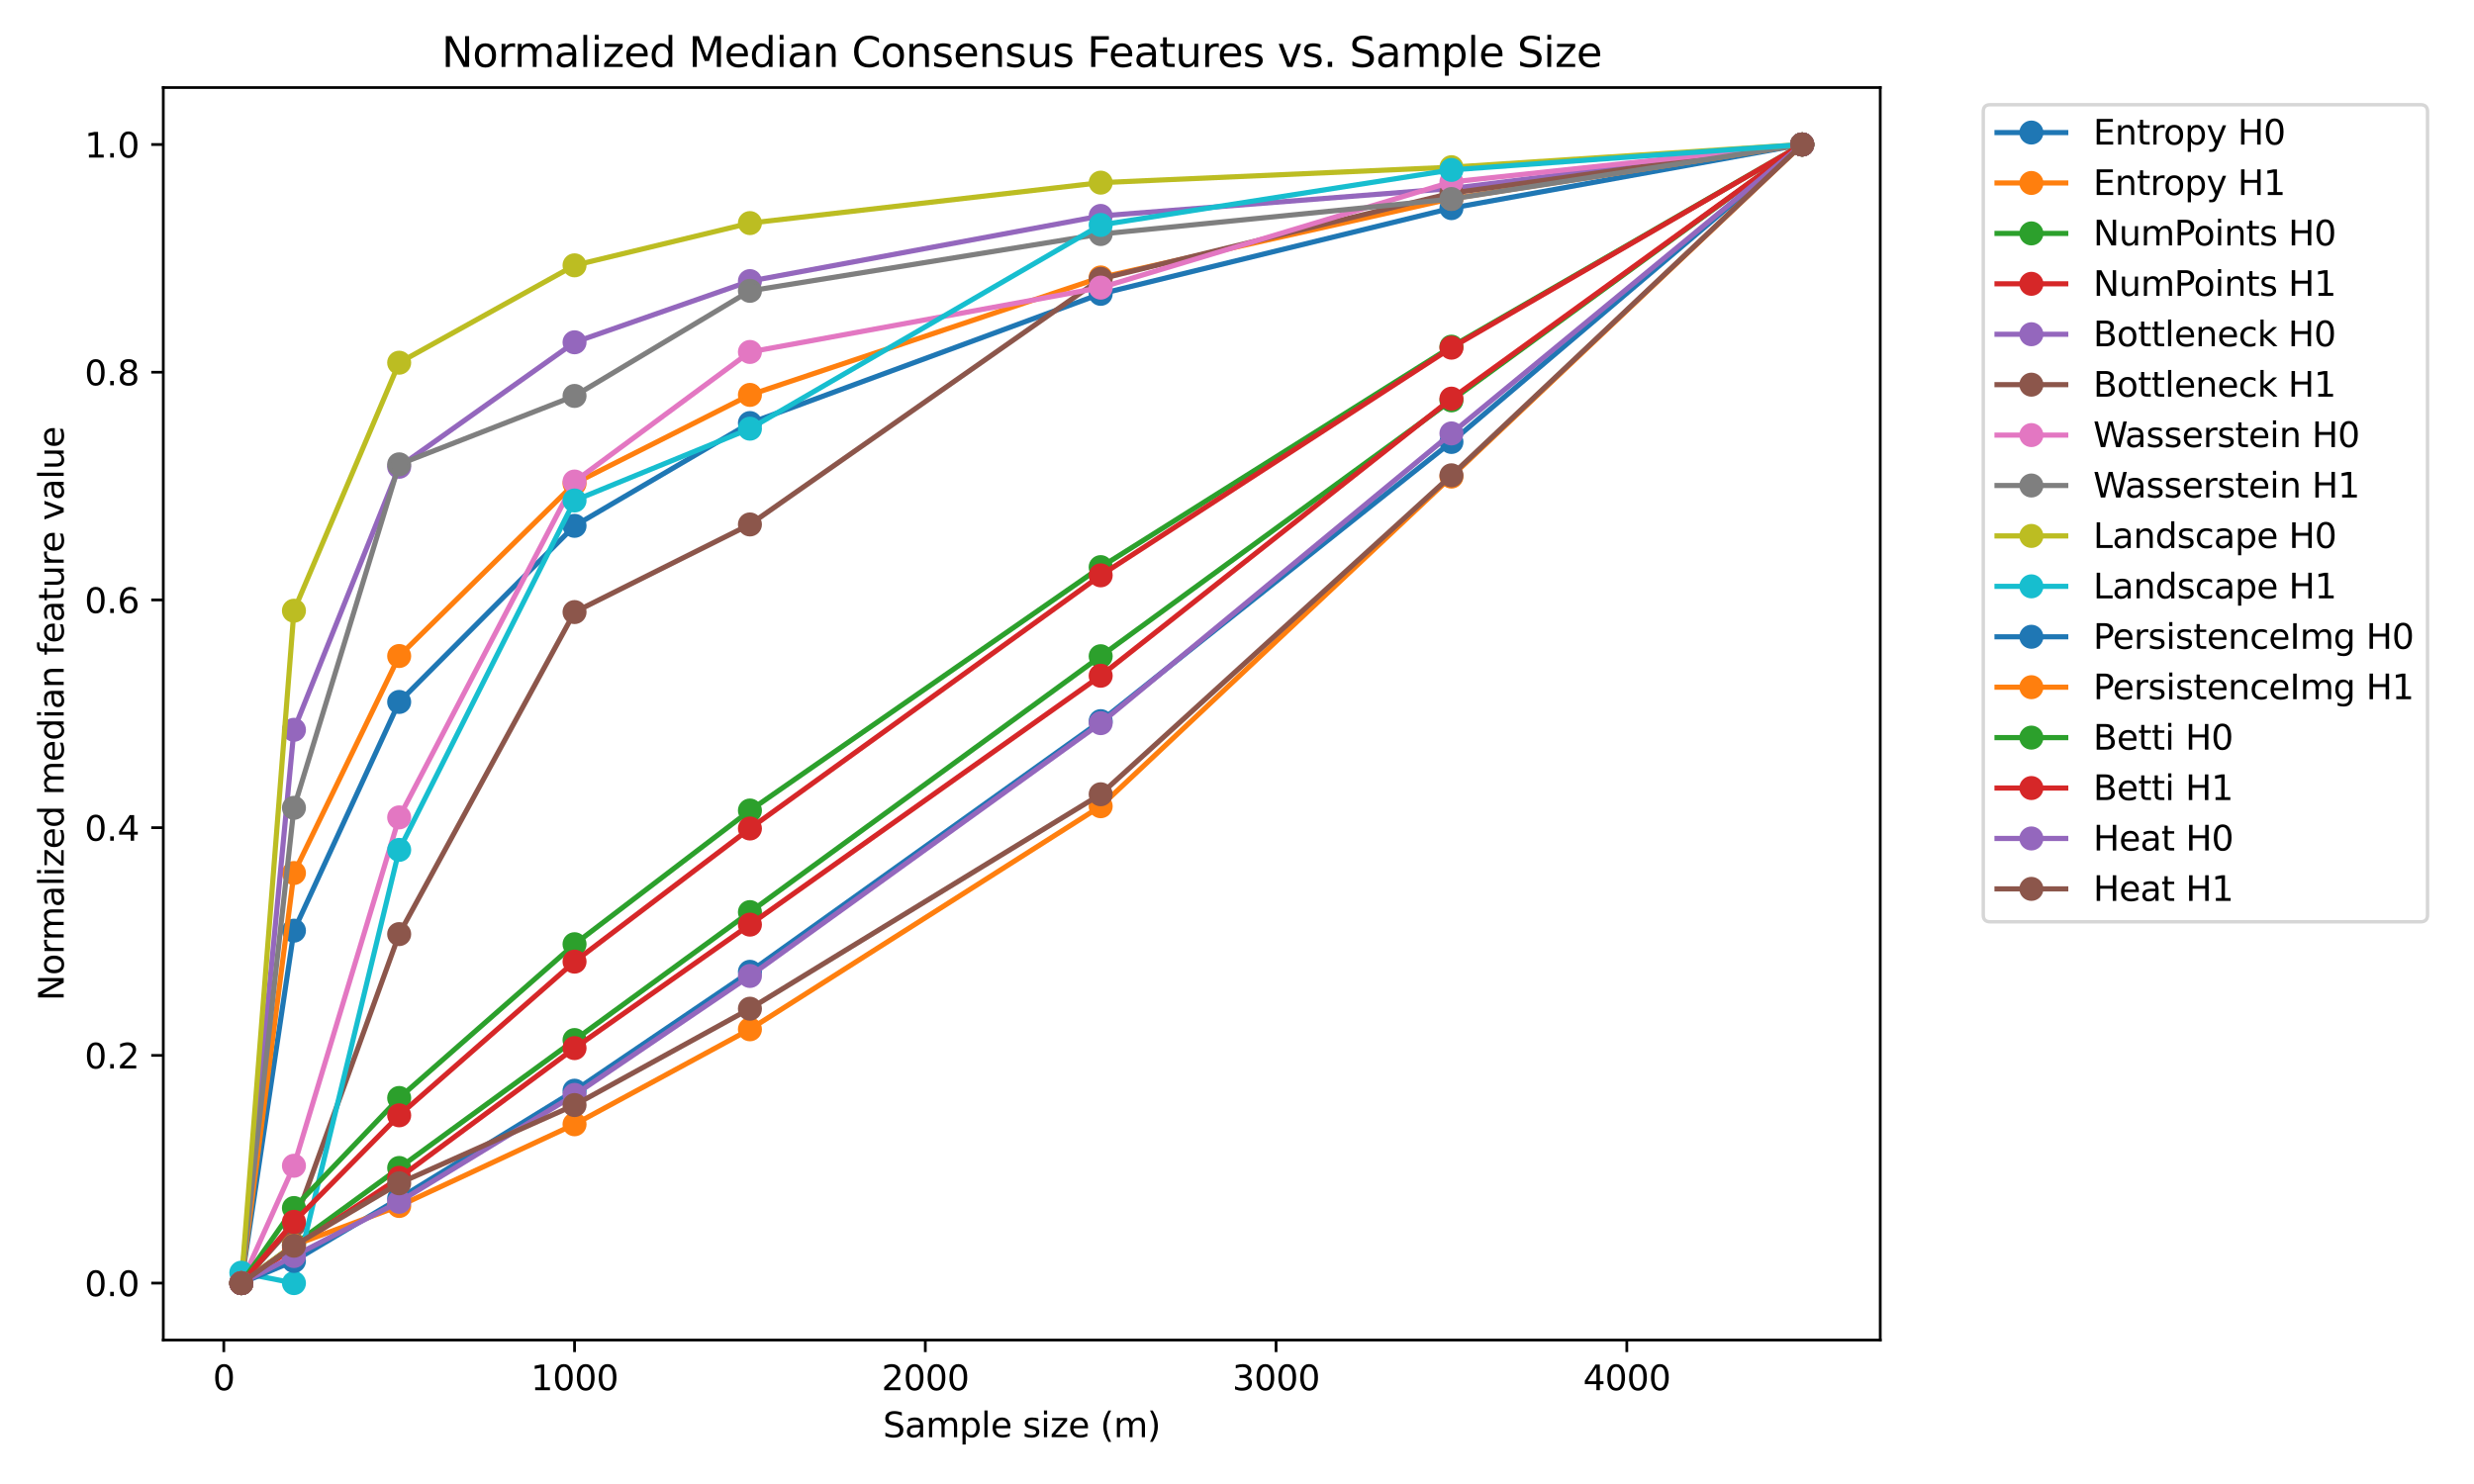 <?xml version="1.0" encoding="utf-8" standalone="no"?>
<!DOCTYPE svg PUBLIC "-//W3C//DTD SVG 1.1//EN"
  "http://www.w3.org/Graphics/SVG/1.1/DTD/svg11.dtd">
<svg xmlns:xlink="http://www.w3.org/1999/xlink" width="720pt" height="432pt" viewBox="0 0 720 432" xmlns="http://www.w3.org/2000/svg" version="1.1">
 <defs>
  <style type="text/css">*{stroke-linejoin: round; stroke-linecap: butt}</style>
 </defs>
 <g id="figure_1">
  <g id="patch_1">
   <path d="M 0 432 
L 720 432 
L 720 0 
L 0 0 
z
" style="fill: #ffffff"/>
  </g>
  <g id="axes_1">
   <g id="patch_2">
    <path d="M 47.52 390.096 
L 547.2 390.096 
L 547.2 25.488 
L 47.52 25.488 
z
" style="fill: #ffffff"/>
   </g>
   <g id="matplotlib.axis_1">
    <g id="xtick_1">
     <g id="line2d_1">
      <defs>
       <path id="mc81a2d0acc" d="M 0 0 
L 0 3.5 
" style="stroke: #000000; stroke-width: 0.8"/>
      </defs>
      <g>
       <use xlink:href="#mc81a2d0acc" x="65.129" y="390.096" style="stroke: #000000; stroke-width: 0.8"/>
      </g>
     </g>
     <g id="text_1">
      <!-- 0 -->
      <g transform="translate(61.947 404.694) scale(0.1 -0.1)">
       <defs>
        <path id="DejaVuSans-30" d="M 2034 4250 
Q 1547 4250 1301 3770 
Q 1056 3291 1056 2328 
Q 1056 1369 1301 889 
Q 1547 409 2034 409 
Q 2525 409 2770 889 
Q 3016 1369 3016 2328 
Q 3016 3291 2770 3770 
Q 2525 4250 2034 4250 
z
M 2034 4750 
Q 2819 4750 3233 4129 
Q 3647 3509 3647 2328 
Q 3647 1150 3233 529 
Q 2819 -91 2034 -91 
Q 1250 -91 836 529 
Q 422 1150 422 2328 
Q 422 3509 836 4129 
Q 1250 4750 2034 4750 
z
" transform="scale(0.016)"/>
       </defs>
       <use xlink:href="#DejaVuSans-30"/>
      </g>
     </g>
    </g>
    <g id="xtick_2">
     <g id="line2d_2">
      <g>
       <use xlink:href="#mc81a2d0acc" x="167.208" y="390.096" style="stroke: #000000; stroke-width: 0.8"/>
      </g>
     </g>
     <g id="text_2">
      <!-- 1000 -->
      <g transform="translate(154.483 404.694) scale(0.1 -0.1)">
       <defs>
        <path id="DejaVuSans-31" d="M 794 531 
L 1825 531 
L 1825 4091 
L 703 3866 
L 703 4441 
L 1819 4666 
L 2450 4666 
L 2450 531 
L 3481 531 
L 3481 0 
L 794 0 
L 794 531 
z
" transform="scale(0.016)"/>
       </defs>
       <use xlink:href="#DejaVuSans-31"/>
       <use xlink:href="#DejaVuSans-30" x="63.623"/>
       <use xlink:href="#DejaVuSans-30" x="127.246"/>
       <use xlink:href="#DejaVuSans-30" x="190.869"/>
      </g>
     </g>
    </g>
    <g id="xtick_3">
     <g id="line2d_3">
      <g>
       <use xlink:href="#mc81a2d0acc" x="269.288" y="390.096" style="stroke: #000000; stroke-width: 0.8"/>
      </g>
     </g>
     <g id="text_3">
      <!-- 2000 -->
      <g transform="translate(256.563 404.694) scale(0.1 -0.1)">
       <defs>
        <path id="DejaVuSans-32" d="M 1228 531 
L 3431 531 
L 3431 0 
L 469 0 
L 469 531 
Q 828 903 1448 1529 
Q 2069 2156 2228 2338 
Q 2531 2678 2651 2914 
Q 2772 3150 2772 3378 
Q 2772 3750 2511 3984 
Q 2250 4219 1831 4219 
Q 1534 4219 1204 4116 
Q 875 4013 500 3803 
L 500 4441 
Q 881 4594 1212 4672 
Q 1544 4750 1819 4750 
Q 2544 4750 2975 4387 
Q 3406 4025 3406 3419 
Q 3406 3131 3298 2873 
Q 3191 2616 2906 2266 
Q 2828 2175 2409 1742 
Q 1991 1309 1228 531 
z
" transform="scale(0.016)"/>
       </defs>
       <use xlink:href="#DejaVuSans-32"/>
       <use xlink:href="#DejaVuSans-30" x="63.623"/>
       <use xlink:href="#DejaVuSans-30" x="127.246"/>
       <use xlink:href="#DejaVuSans-30" x="190.869"/>
      </g>
     </g>
    </g>
    <g id="xtick_4">
     <g id="line2d_4">
      <g>
       <use xlink:href="#mc81a2d0acc" x="371.368" y="390.096" style="stroke: #000000; stroke-width: 0.8"/>
      </g>
     </g>
     <g id="text_4">
      <!-- 3000 -->
      <g transform="translate(358.643 404.694) scale(0.1 -0.1)">
       <defs>
        <path id="DejaVuSans-33" d="M 2597 2516 
Q 3050 2419 3304 2112 
Q 3559 1806 3559 1356 
Q 3559 666 3084 287 
Q 2609 -91 1734 -91 
Q 1441 -91 1130 -33 
Q 819 25 488 141 
L 488 750 
Q 750 597 1062 519 
Q 1375 441 1716 441 
Q 2309 441 2620 675 
Q 2931 909 2931 1356 
Q 2931 1769 2642 2001 
Q 2353 2234 1838 2234 
L 1294 2234 
L 1294 2753 
L 1863 2753 
Q 2328 2753 2575 2939 
Q 2822 3125 2822 3475 
Q 2822 3834 2567 4026 
Q 2313 4219 1838 4219 
Q 1578 4219 1281 4162 
Q 984 4106 628 3988 
L 628 4550 
Q 988 4650 1302 4700 
Q 1616 4750 1894 4750 
Q 2613 4750 3031 4423 
Q 3450 4097 3450 3541 
Q 3450 3153 3228 2886 
Q 3006 2619 2597 2516 
z
" transform="scale(0.016)"/>
       </defs>
       <use xlink:href="#DejaVuSans-33"/>
       <use xlink:href="#DejaVuSans-30" x="63.623"/>
       <use xlink:href="#DejaVuSans-30" x="127.246"/>
       <use xlink:href="#DejaVuSans-30" x="190.869"/>
      </g>
     </g>
    </g>
    <g id="xtick_5">
     <g id="line2d_5">
      <g>
       <use xlink:href="#mc81a2d0acc" x="473.447" y="390.096" style="stroke: #000000; stroke-width: 0.8"/>
      </g>
     </g>
     <g id="text_5">
      <!-- 4000 -->
      <g transform="translate(460.722 404.694) scale(0.1 -0.1)">
       <defs>
        <path id="DejaVuSans-34" d="M 2419 4116 
L 825 1625 
L 2419 1625 
L 2419 4116 
z
M 2253 4666 
L 3047 4666 
L 3047 1625 
L 3713 1625 
L 3713 1100 
L 3047 1100 
L 3047 0 
L 2419 0 
L 2419 1100 
L 313 1100 
L 313 1709 
L 2253 4666 
z
" transform="scale(0.016)"/>
       </defs>
       <use xlink:href="#DejaVuSans-34"/>
       <use xlink:href="#DejaVuSans-30" x="63.623"/>
       <use xlink:href="#DejaVuSans-30" x="127.246"/>
       <use xlink:href="#DejaVuSans-30" x="190.869"/>
      </g>
     </g>
    </g>
    <g id="text_6">
     <!-- Sample size (m) -->
     <g transform="translate(256.967 418.373) scale(0.1 -0.1)">
      <defs>
       <path id="DejaVuSans-53" d="M 3425 4513 
L 3425 3897 
Q 3066 4069 2747 4153 
Q 2428 4238 2131 4238 
Q 1616 4238 1336 4038 
Q 1056 3838 1056 3469 
Q 1056 3159 1242 3001 
Q 1428 2844 1947 2747 
L 2328 2669 
Q 3034 2534 3370 2195 
Q 3706 1856 3706 1288 
Q 3706 609 3251 259 
Q 2797 -91 1919 -91 
Q 1588 -91 1214 -16 
Q 841 59 441 206 
L 441 856 
Q 825 641 1194 531 
Q 1563 422 1919 422 
Q 2459 422 2753 634 
Q 3047 847 3047 1241 
Q 3047 1584 2836 1778 
Q 2625 1972 2144 2069 
L 1759 2144 
Q 1053 2284 737 2584 
Q 422 2884 422 3419 
Q 422 4038 858 4394 
Q 1294 4750 2059 4750 
Q 2388 4750 2728 4690 
Q 3069 4631 3425 4513 
z
" transform="scale(0.016)"/>
       <path id="DejaVuSans-61" d="M 2194 1759 
Q 1497 1759 1228 1600 
Q 959 1441 959 1056 
Q 959 750 1161 570 
Q 1363 391 1709 391 
Q 2188 391 2477 730 
Q 2766 1069 2766 1631 
L 2766 1759 
L 2194 1759 
z
M 3341 1997 
L 3341 0 
L 2766 0 
L 2766 531 
Q 2569 213 2275 61 
Q 1981 -91 1556 -91 
Q 1019 -91 701 211 
Q 384 513 384 1019 
Q 384 1609 779 1909 
Q 1175 2209 1959 2209 
L 2766 2209 
L 2766 2266 
Q 2766 2663 2505 2880 
Q 2244 3097 1772 3097 
Q 1472 3097 1187 3025 
Q 903 2953 641 2809 
L 641 3341 
Q 956 3463 1253 3523 
Q 1550 3584 1831 3584 
Q 2591 3584 2966 3190 
Q 3341 2797 3341 1997 
z
" transform="scale(0.016)"/>
       <path id="DejaVuSans-6d" d="M 3328 2828 
Q 3544 3216 3844 3400 
Q 4144 3584 4550 3584 
Q 5097 3584 5394 3201 
Q 5691 2819 5691 2113 
L 5691 0 
L 5113 0 
L 5113 2094 
Q 5113 2597 4934 2840 
Q 4756 3084 4391 3084 
Q 3944 3084 3684 2787 
Q 3425 2491 3425 1978 
L 3425 0 
L 2847 0 
L 2847 2094 
Q 2847 2600 2669 2842 
Q 2491 3084 2119 3084 
Q 1678 3084 1418 2786 
Q 1159 2488 1159 1978 
L 1159 0 
L 581 0 
L 581 3500 
L 1159 3500 
L 1159 2956 
Q 1356 3278 1631 3431 
Q 1906 3584 2284 3584 
Q 2666 3584 2933 3390 
Q 3200 3197 3328 2828 
z
" transform="scale(0.016)"/>
       <path id="DejaVuSans-70" d="M 1159 525 
L 1159 -1331 
L 581 -1331 
L 581 3500 
L 1159 3500 
L 1159 2969 
Q 1341 3281 1617 3432 
Q 1894 3584 2278 3584 
Q 2916 3584 3314 3078 
Q 3713 2572 3713 1747 
Q 3713 922 3314 415 
Q 2916 -91 2278 -91 
Q 1894 -91 1617 61 
Q 1341 213 1159 525 
z
M 3116 1747 
Q 3116 2381 2855 2742 
Q 2594 3103 2138 3103 
Q 1681 3103 1420 2742 
Q 1159 2381 1159 1747 
Q 1159 1113 1420 752 
Q 1681 391 2138 391 
Q 2594 391 2855 752 
Q 3116 1113 3116 1747 
z
" transform="scale(0.016)"/>
       <path id="DejaVuSans-6c" d="M 603 4863 
L 1178 4863 
L 1178 0 
L 603 0 
L 603 4863 
z
" transform="scale(0.016)"/>
       <path id="DejaVuSans-65" d="M 3597 1894 
L 3597 1613 
L 953 1613 
Q 991 1019 1311 708 
Q 1631 397 2203 397 
Q 2534 397 2845 478 
Q 3156 559 3463 722 
L 3463 178 
Q 3153 47 2828 -22 
Q 2503 -91 2169 -91 
Q 1331 -91 842 396 
Q 353 884 353 1716 
Q 353 2575 817 3079 
Q 1281 3584 2069 3584 
Q 2775 3584 3186 3129 
Q 3597 2675 3597 1894 
z
M 3022 2063 
Q 3016 2534 2758 2815 
Q 2500 3097 2075 3097 
Q 1594 3097 1305 2825 
Q 1016 2553 972 2059 
L 3022 2063 
z
" transform="scale(0.016)"/>
       <path id="DejaVuSans-20" transform="scale(0.016)"/>
       <path id="DejaVuSans-73" d="M 2834 3397 
L 2834 2853 
Q 2591 2978 2328 3040 
Q 2066 3103 1784 3103 
Q 1356 3103 1142 2972 
Q 928 2841 928 2578 
Q 928 2378 1081 2264 
Q 1234 2150 1697 2047 
L 1894 2003 
Q 2506 1872 2764 1633 
Q 3022 1394 3022 966 
Q 3022 478 2636 193 
Q 2250 -91 1575 -91 
Q 1294 -91 989 -36 
Q 684 19 347 128 
L 347 722 
Q 666 556 975 473 
Q 1284 391 1588 391 
Q 1994 391 2212 530 
Q 2431 669 2431 922 
Q 2431 1156 2273 1281 
Q 2116 1406 1581 1522 
L 1381 1569 
Q 847 1681 609 1914 
Q 372 2147 372 2553 
Q 372 3047 722 3315 
Q 1072 3584 1716 3584 
Q 2034 3584 2315 3537 
Q 2597 3491 2834 3397 
z
" transform="scale(0.016)"/>
       <path id="DejaVuSans-69" d="M 603 3500 
L 1178 3500 
L 1178 0 
L 603 0 
L 603 3500 
z
M 603 4863 
L 1178 4863 
L 1178 4134 
L 603 4134 
L 603 4863 
z
" transform="scale(0.016)"/>
       <path id="DejaVuSans-7a" d="M 353 3500 
L 3084 3500 
L 3084 2975 
L 922 459 
L 3084 459 
L 3084 0 
L 275 0 
L 275 525 
L 2438 3041 
L 353 3041 
L 353 3500 
z
" transform="scale(0.016)"/>
       <path id="DejaVuSans-28" d="M 1984 4856 
Q 1566 4138 1362 3434 
Q 1159 2731 1159 2009 
Q 1159 1288 1364 580 
Q 1569 -128 1984 -844 
L 1484 -844 
Q 1016 -109 783 600 
Q 550 1309 550 2009 
Q 550 2706 781 3412 
Q 1013 4119 1484 4856 
L 1984 4856 
z
" transform="scale(0.016)"/>
       <path id="DejaVuSans-29" d="M 513 4856 
L 1013 4856 
Q 1481 4119 1714 3412 
Q 1947 2706 1947 2009 
Q 1947 1309 1714 600 
Q 1481 -109 1013 -844 
L 513 -844 
Q 928 -128 1133 580 
Q 1338 1288 1338 2009 
Q 1338 2731 1133 3434 
Q 928 4138 513 4856 
z
" transform="scale(0.016)"/>
      </defs>
      <use xlink:href="#DejaVuSans-53"/>
      <use xlink:href="#DejaVuSans-61" x="63.477"/>
      <use xlink:href="#DejaVuSans-6d" x="124.756"/>
      <use xlink:href="#DejaVuSans-70" x="222.168"/>
      <use xlink:href="#DejaVuSans-6c" x="285.645"/>
      <use xlink:href="#DejaVuSans-65" x="313.428"/>
      <use xlink:href="#DejaVuSans-20" x="374.951"/>
      <use xlink:href="#DejaVuSans-73" x="406.738"/>
      <use xlink:href="#DejaVuSans-69" x="458.838"/>
      <use xlink:href="#DejaVuSans-7a" x="486.621"/>
      <use xlink:href="#DejaVuSans-65" x="539.111"/>
      <use xlink:href="#DejaVuSans-20" x="600.635"/>
      <use xlink:href="#DejaVuSans-28" x="632.422"/>
      <use xlink:href="#DejaVuSans-6d" x="671.436"/>
      <use xlink:href="#DejaVuSans-29" x="768.848"/>
     </g>
    </g>
   </g>
   <g id="matplotlib.axis_2">
    <g id="ytick_1">
     <g id="line2d_6">
      <defs>
       <path id="m5272b8e8e6" d="M 0 0 
L -3.5 0 
" style="stroke: #000000; stroke-width: 0.8"/>
      </defs>
      <g>
       <use xlink:href="#m5272b8e8e6" x="47.52" y="373.523" style="stroke: #000000; stroke-width: 0.8"/>
      </g>
     </g>
     <g id="text_7">
      <!-- 0.0 -->
      <g transform="translate(24.617 377.322) scale(0.1 -0.1)">
       <defs>
        <path id="DejaVuSans-2e" d="M 684 794 
L 1344 794 
L 1344 0 
L 684 0 
L 684 794 
z
" transform="scale(0.016)"/>
       </defs>
       <use xlink:href="#DejaVuSans-30"/>
       <use xlink:href="#DejaVuSans-2e" x="63.623"/>
       <use xlink:href="#DejaVuSans-30" x="95.41"/>
      </g>
     </g>
    </g>
    <g id="ytick_2">
     <g id="line2d_7">
      <g>
       <use xlink:href="#m5272b8e8e6" x="47.52" y="307.231" style="stroke: #000000; stroke-width: 0.8"/>
      </g>
     </g>
     <g id="text_8">
      <!-- 0.2 -->
      <g transform="translate(24.617 311.03) scale(0.1 -0.1)">
       <use xlink:href="#DejaVuSans-30"/>
       <use xlink:href="#DejaVuSans-2e" x="63.623"/>
       <use xlink:href="#DejaVuSans-32" x="95.41"/>
      </g>
     </g>
    </g>
    <g id="ytick_3">
     <g id="line2d_8">
      <g>
       <use xlink:href="#m5272b8e8e6" x="47.52" y="240.938" style="stroke: #000000; stroke-width: 0.8"/>
      </g>
     </g>
     <g id="text_9">
      <!-- 0.4 -->
      <g transform="translate(24.617 244.737) scale(0.1 -0.1)">
       <use xlink:href="#DejaVuSans-30"/>
       <use xlink:href="#DejaVuSans-2e" x="63.623"/>
       <use xlink:href="#DejaVuSans-34" x="95.41"/>
      </g>
     </g>
    </g>
    <g id="ytick_4">
     <g id="line2d_9">
      <g>
       <use xlink:href="#m5272b8e8e6" x="47.52" y="174.646" style="stroke: #000000; stroke-width: 0.8"/>
      </g>
     </g>
     <g id="text_10">
      <!-- 0.6 -->
      <g transform="translate(24.617 178.445) scale(0.1 -0.1)">
       <defs>
        <path id="DejaVuSans-36" d="M 2113 2584 
Q 1688 2584 1439 2293 
Q 1191 2003 1191 1497 
Q 1191 994 1439 701 
Q 1688 409 2113 409 
Q 2538 409 2786 701 
Q 3034 994 3034 1497 
Q 3034 2003 2786 2293 
Q 2538 2584 2113 2584 
z
M 3366 4563 
L 3366 3988 
Q 3128 4100 2886 4159 
Q 2644 4219 2406 4219 
Q 1781 4219 1451 3797 
Q 1122 3375 1075 2522 
Q 1259 2794 1537 2939 
Q 1816 3084 2150 3084 
Q 2853 3084 3261 2657 
Q 3669 2231 3669 1497 
Q 3669 778 3244 343 
Q 2819 -91 2113 -91 
Q 1303 -91 875 529 
Q 447 1150 447 2328 
Q 447 3434 972 4092 
Q 1497 4750 2381 4750 
Q 2619 4750 2861 4703 
Q 3103 4656 3366 4563 
z
" transform="scale(0.016)"/>
       </defs>
       <use xlink:href="#DejaVuSans-30"/>
       <use xlink:href="#DejaVuSans-2e" x="63.623"/>
       <use xlink:href="#DejaVuSans-36" x="95.41"/>
      </g>
     </g>
    </g>
    <g id="ytick_5">
     <g id="line2d_10">
      <g>
       <use xlink:href="#m5272b8e8e6" x="47.52" y="108.353" style="stroke: #000000; stroke-width: 0.8"/>
      </g>
     </g>
     <g id="text_11">
      <!-- 0.8 -->
      <g transform="translate(24.617 112.153) scale(0.1 -0.1)">
       <defs>
        <path id="DejaVuSans-38" d="M 2034 2216 
Q 1584 2216 1326 1975 
Q 1069 1734 1069 1313 
Q 1069 891 1326 650 
Q 1584 409 2034 409 
Q 2484 409 2743 651 
Q 3003 894 3003 1313 
Q 3003 1734 2745 1975 
Q 2488 2216 2034 2216 
z
M 1403 2484 
Q 997 2584 770 2862 
Q 544 3141 544 3541 
Q 544 4100 942 4425 
Q 1341 4750 2034 4750 
Q 2731 4750 3128 4425 
Q 3525 4100 3525 3541 
Q 3525 3141 3298 2862 
Q 3072 2584 2669 2484 
Q 3125 2378 3379 2068 
Q 3634 1759 3634 1313 
Q 3634 634 3220 271 
Q 2806 -91 2034 -91 
Q 1263 -91 848 271 
Q 434 634 434 1313 
Q 434 1759 690 2068 
Q 947 2378 1403 2484 
z
M 1172 3481 
Q 1172 3119 1398 2916 
Q 1625 2713 2034 2713 
Q 2441 2713 2670 2916 
Q 2900 3119 2900 3481 
Q 2900 3844 2670 4047 
Q 2441 4250 2034 4250 
Q 1625 4250 1398 4047 
Q 1172 3844 1172 3481 
z
" transform="scale(0.016)"/>
       </defs>
       <use xlink:href="#DejaVuSans-30"/>
       <use xlink:href="#DejaVuSans-2e" x="63.623"/>
       <use xlink:href="#DejaVuSans-38" x="95.41"/>
      </g>
     </g>
    </g>
    <g id="ytick_6">
     <g id="line2d_11">
      <g>
       <use xlink:href="#m5272b8e8e6" x="47.52" y="42.061" style="stroke: #000000; stroke-width: 0.8"/>
      </g>
     </g>
     <g id="text_12">
      <!-- 1.0 -->
      <g transform="translate(24.617 45.86) scale(0.1 -0.1)">
       <use xlink:href="#DejaVuSans-31"/>
       <use xlink:href="#DejaVuSans-2e" x="63.623"/>
       <use xlink:href="#DejaVuSans-30" x="95.41"/>
      </g>
     </g>
    </g>
    <g id="text_13">
     <!-- Normalized median feature value -->
     <g transform="translate(18.537 291.365) rotate(-90) scale(0.1 -0.1)">
      <defs>
       <path id="DejaVuSans-4e" d="M 628 4666 
L 1478 4666 
L 3547 763 
L 3547 4666 
L 4159 4666 
L 4159 0 
L 3309 0 
L 1241 3903 
L 1241 0 
L 628 0 
L 628 4666 
z
" transform="scale(0.016)"/>
       <path id="DejaVuSans-6f" d="M 1959 3097 
Q 1497 3097 1228 2736 
Q 959 2375 959 1747 
Q 959 1119 1226 758 
Q 1494 397 1959 397 
Q 2419 397 2687 759 
Q 2956 1122 2956 1747 
Q 2956 2369 2687 2733 
Q 2419 3097 1959 3097 
z
M 1959 3584 
Q 2709 3584 3137 3096 
Q 3566 2609 3566 1747 
Q 3566 888 3137 398 
Q 2709 -91 1959 -91 
Q 1206 -91 779 398 
Q 353 888 353 1747 
Q 353 2609 779 3096 
Q 1206 3584 1959 3584 
z
" transform="scale(0.016)"/>
       <path id="DejaVuSans-72" d="M 2631 2963 
Q 2534 3019 2420 3045 
Q 2306 3072 2169 3072 
Q 1681 3072 1420 2755 
Q 1159 2438 1159 1844 
L 1159 0 
L 581 0 
L 581 3500 
L 1159 3500 
L 1159 2956 
Q 1341 3275 1631 3429 
Q 1922 3584 2338 3584 
Q 2397 3584 2469 3576 
Q 2541 3569 2628 3553 
L 2631 2963 
z
" transform="scale(0.016)"/>
       <path id="DejaVuSans-64" d="M 2906 2969 
L 2906 4863 
L 3481 4863 
L 3481 0 
L 2906 0 
L 2906 525 
Q 2725 213 2448 61 
Q 2172 -91 1784 -91 
Q 1150 -91 751 415 
Q 353 922 353 1747 
Q 353 2572 751 3078 
Q 1150 3584 1784 3584 
Q 2172 3584 2448 3432 
Q 2725 3281 2906 2969 
z
M 947 1747 
Q 947 1113 1208 752 
Q 1469 391 1925 391 
Q 2381 391 2643 752 
Q 2906 1113 2906 1747 
Q 2906 2381 2643 2742 
Q 2381 3103 1925 3103 
Q 1469 3103 1208 2742 
Q 947 2381 947 1747 
z
" transform="scale(0.016)"/>
       <path id="DejaVuSans-6e" d="M 3513 2113 
L 3513 0 
L 2938 0 
L 2938 2094 
Q 2938 2591 2744 2837 
Q 2550 3084 2163 3084 
Q 1697 3084 1428 2787 
Q 1159 2491 1159 1978 
L 1159 0 
L 581 0 
L 581 3500 
L 1159 3500 
L 1159 2956 
Q 1366 3272 1645 3428 
Q 1925 3584 2291 3584 
Q 2894 3584 3203 3211 
Q 3513 2838 3513 2113 
z
" transform="scale(0.016)"/>
       <path id="DejaVuSans-66" d="M 2375 4863 
L 2375 4384 
L 1825 4384 
Q 1516 4384 1395 4259 
Q 1275 4134 1275 3809 
L 1275 3500 
L 2222 3500 
L 2222 3053 
L 1275 3053 
L 1275 0 
L 697 0 
L 697 3053 
L 147 3053 
L 147 3500 
L 697 3500 
L 697 3744 
Q 697 4328 969 4595 
Q 1241 4863 1831 4863 
L 2375 4863 
z
" transform="scale(0.016)"/>
       <path id="DejaVuSans-74" d="M 1172 4494 
L 1172 3500 
L 2356 3500 
L 2356 3053 
L 1172 3053 
L 1172 1153 
Q 1172 725 1289 603 
Q 1406 481 1766 481 
L 2356 481 
L 2356 0 
L 1766 0 
Q 1100 0 847 248 
Q 594 497 594 1153 
L 594 3053 
L 172 3053 
L 172 3500 
L 594 3500 
L 594 4494 
L 1172 4494 
z
" transform="scale(0.016)"/>
       <path id="DejaVuSans-75" d="M 544 1381 
L 544 3500 
L 1119 3500 
L 1119 1403 
Q 1119 906 1312 657 
Q 1506 409 1894 409 
Q 2359 409 2629 706 
Q 2900 1003 2900 1516 
L 2900 3500 
L 3475 3500 
L 3475 0 
L 2900 0 
L 2900 538 
Q 2691 219 2414 64 
Q 2138 -91 1772 -91 
Q 1169 -91 856 284 
Q 544 659 544 1381 
z
M 1991 3584 
L 1991 3584 
z
" transform="scale(0.016)"/>
       <path id="DejaVuSans-76" d="M 191 3500 
L 800 3500 
L 1894 563 
L 2988 3500 
L 3597 3500 
L 2284 0 
L 1503 0 
L 191 3500 
z
" transform="scale(0.016)"/>
      </defs>
      <use xlink:href="#DejaVuSans-4e"/>
      <use xlink:href="#DejaVuSans-6f" x="74.805"/>
      <use xlink:href="#DejaVuSans-72" x="135.986"/>
      <use xlink:href="#DejaVuSans-6d" x="175.35"/>
      <use xlink:href="#DejaVuSans-61" x="272.762"/>
      <use xlink:href="#DejaVuSans-6c" x="334.041"/>
      <use xlink:href="#DejaVuSans-69" x="361.824"/>
      <use xlink:href="#DejaVuSans-7a" x="389.607"/>
      <use xlink:href="#DejaVuSans-65" x="442.098"/>
      <use xlink:href="#DejaVuSans-64" x="503.621"/>
      <use xlink:href="#DejaVuSans-20" x="567.098"/>
      <use xlink:href="#DejaVuSans-6d" x="598.885"/>
      <use xlink:href="#DejaVuSans-65" x="696.297"/>
      <use xlink:href="#DejaVuSans-64" x="757.82"/>
      <use xlink:href="#DejaVuSans-69" x="821.297"/>
      <use xlink:href="#DejaVuSans-61" x="849.08"/>
      <use xlink:href="#DejaVuSans-6e" x="910.359"/>
      <use xlink:href="#DejaVuSans-20" x="973.738"/>
      <use xlink:href="#DejaVuSans-66" x="1005.525"/>
      <use xlink:href="#DejaVuSans-65" x="1040.73"/>
      <use xlink:href="#DejaVuSans-61" x="1102.254"/>
      <use xlink:href="#DejaVuSans-74" x="1163.533"/>
      <use xlink:href="#DejaVuSans-75" x="1202.742"/>
      <use xlink:href="#DejaVuSans-72" x="1266.121"/>
      <use xlink:href="#DejaVuSans-65" x="1304.984"/>
      <use xlink:href="#DejaVuSans-20" x="1366.508"/>
      <use xlink:href="#DejaVuSans-76" x="1398.295"/>
      <use xlink:href="#DejaVuSans-61" x="1457.475"/>
      <use xlink:href="#DejaVuSans-6c" x="1518.754"/>
      <use xlink:href="#DejaVuSans-75" x="1546.537"/>
      <use xlink:href="#DejaVuSans-65" x="1609.916"/>
     </g>
    </g>
   </g>
   <g id="line2d_12">
    <path d="M 70.233 373.523 
L 85.545 270.922 
L 116.169 204.338 
L 167.208 153.075 
L 218.248 123.155 
L 320.328 85.541 
L 422.408 60.592 
L 524.487 42.061 
" clip-path="url(#p519a904646)" style="fill: none; stroke: #1f77b4; stroke-width: 1.5; stroke-linecap: square"/>
    <defs>
     <path id="m603d447092" d="M 0 3 
C 0.796 3 1.559 2.684 2.121 2.121 
C 2.684 1.559 3 0.796 3 0 
C 3 -0.796 2.684 -1.559 2.121 -2.121 
C 1.559 -2.684 0.796 -3 0 -3 
C -0.796 -3 -1.559 -2.684 -2.121 -2.121 
C -2.684 -1.559 -3 -0.796 -3 0 
C -3 0.796 -2.684 1.559 -2.121 2.121 
C -1.559 2.684 -0.796 3 0 3 
z
" style="stroke: #1f77b4"/>
    </defs>
    <g clip-path="url(#p519a904646)">
     <use xlink:href="#m603d447092" x="70.233" y="373.523" style="fill: #1f77b4; stroke: #1f77b4"/>
     <use xlink:href="#m603d447092" x="85.545" y="270.922" style="fill: #1f77b4; stroke: #1f77b4"/>
     <use xlink:href="#m603d447092" x="116.169" y="204.338" style="fill: #1f77b4; stroke: #1f77b4"/>
     <use xlink:href="#m603d447092" x="167.208" y="153.075" style="fill: #1f77b4; stroke: #1f77b4"/>
     <use xlink:href="#m603d447092" x="218.248" y="123.155" style="fill: #1f77b4; stroke: #1f77b4"/>
     <use xlink:href="#m603d447092" x="320.328" y="85.541" style="fill: #1f77b4; stroke: #1f77b4"/>
     <use xlink:href="#m603d447092" x="422.408" y="60.592" style="fill: #1f77b4; stroke: #1f77b4"/>
     <use xlink:href="#m603d447092" x="524.487" y="42.061" style="fill: #1f77b4; stroke: #1f77b4"/>
    </g>
   </g>
   <g id="line2d_13">
    <path d="M 70.233 373.523 
L 85.545 254.145 
L 116.169 190.973 
L 167.208 140.746 
L 218.248 114.962 
L 320.328 80.768 
L 422.408 57.828 
L 524.487 42.061 
" clip-path="url(#p519a904646)" style="fill: none; stroke: #ff7f0e; stroke-width: 1.5; stroke-linecap: square"/>
    <defs>
     <path id="me6e830f0c3" d="M 0 3 
C 0.796 3 1.559 2.684 2.121 2.121 
C 2.684 1.559 3 0.796 3 0 
C 3 -0.796 2.684 -1.559 2.121 -2.121 
C 1.559 -2.684 0.796 -3 0 -3 
C -0.796 -3 -1.559 -2.684 -2.121 -2.121 
C -2.684 -1.559 -3 -0.796 -3 0 
C -3 0.796 -2.684 1.559 -2.121 2.121 
C -1.559 2.684 -0.796 3 0 3 
z
" style="stroke: #ff7f0e"/>
    </defs>
    <g clip-path="url(#p519a904646)">
     <use xlink:href="#me6e830f0c3" x="70.233" y="373.523" style="fill: #ff7f0e; stroke: #ff7f0e"/>
     <use xlink:href="#me6e830f0c3" x="85.545" y="254.145" style="fill: #ff7f0e; stroke: #ff7f0e"/>
     <use xlink:href="#me6e830f0c3" x="116.169" y="190.973" style="fill: #ff7f0e; stroke: #ff7f0e"/>
     <use xlink:href="#me6e830f0c3" x="167.208" y="140.746" style="fill: #ff7f0e; stroke: #ff7f0e"/>
     <use xlink:href="#me6e830f0c3" x="218.248" y="114.962" style="fill: #ff7f0e; stroke: #ff7f0e"/>
     <use xlink:href="#me6e830f0c3" x="320.328" y="80.768" style="fill: #ff7f0e; stroke: #ff7f0e"/>
     <use xlink:href="#me6e830f0c3" x="422.408" y="57.828" style="fill: #ff7f0e; stroke: #ff7f0e"/>
     <use xlink:href="#me6e830f0c3" x="524.487" y="42.061" style="fill: #ff7f0e; stroke: #ff7f0e"/>
    </g>
   </g>
   <g id="line2d_14">
    <path d="M 70.233 373.523 
L 85.545 362.35 
L 116.169 340.004 
L 167.208 302.761 
L 218.248 265.518 
L 320.328 191.033 
L 422.408 116.547 
L 524.487 42.061 
" clip-path="url(#p519a904646)" style="fill: none; stroke: #2ca02c; stroke-width: 1.5; stroke-linecap: square"/>
    <defs>
     <path id="m8327ee2b59" d="M 0 3 
C 0.796 3 1.559 2.684 2.121 2.121 
C 2.684 1.559 3 0.796 3 0 
C 3 -0.796 2.684 -1.559 2.121 -2.121 
C 1.559 -2.684 0.796 -3 0 -3 
C -0.796 -3 -1.559 -2.684 -2.121 -2.121 
C -2.684 -1.559 -3 -0.796 -3 0 
C -3 0.796 -2.684 1.559 -2.121 2.121 
C -1.559 2.684 -0.796 3 0 3 
z
" style="stroke: #2ca02c"/>
    </defs>
    <g clip-path="url(#p519a904646)">
     <use xlink:href="#m8327ee2b59" x="70.233" y="373.523" style="fill: #2ca02c; stroke: #2ca02c"/>
     <use xlink:href="#m8327ee2b59" x="85.545" y="362.35" style="fill: #2ca02c; stroke: #2ca02c"/>
     <use xlink:href="#m8327ee2b59" x="116.169" y="340.004" style="fill: #2ca02c; stroke: #2ca02c"/>
     <use xlink:href="#m8327ee2b59" x="167.208" y="302.761" style="fill: #2ca02c; stroke: #2ca02c"/>
     <use xlink:href="#m8327ee2b59" x="218.248" y="265.518" style="fill: #2ca02c; stroke: #2ca02c"/>
     <use xlink:href="#m8327ee2b59" x="320.328" y="191.033" style="fill: #2ca02c; stroke: #2ca02c"/>
     <use xlink:href="#m8327ee2b59" x="422.408" y="116.547" style="fill: #2ca02c; stroke: #2ca02c"/>
     <use xlink:href="#m8327ee2b59" x="524.487" y="42.061" style="fill: #2ca02c; stroke: #2ca02c"/>
    </g>
   </g>
   <g id="line2d_15">
    <path d="M 70.233 373.523 
L 85.545 363.213 
L 116.169 342.871 
L 167.208 305.113 
L 218.248 269.166 
L 320.328 196.715 
L 422.408 116.044 
L 524.487 42.061 
" clip-path="url(#p519a904646)" style="fill: none; stroke: #d62728; stroke-width: 1.5; stroke-linecap: square"/>
    <defs>
     <path id="m68e571b287" d="M 0 3 
C 0.796 3 1.559 2.684 2.121 2.121 
C 2.684 1.559 3 0.796 3 0 
C 3 -0.796 2.684 -1.559 2.121 -2.121 
C 1.559 -2.684 0.796 -3 0 -3 
C -0.796 -3 -1.559 -2.684 -2.121 -2.121 
C -2.684 -1.559 -3 -0.796 -3 0 
C -3 0.796 -2.684 1.559 -2.121 2.121 
C -1.559 2.684 -0.796 3 0 3 
z
" style="stroke: #d62728"/>
    </defs>
    <g clip-path="url(#p519a904646)">
     <use xlink:href="#m68e571b287" x="70.233" y="373.523" style="fill: #d62728; stroke: #d62728"/>
     <use xlink:href="#m68e571b287" x="85.545" y="363.213" style="fill: #d62728; stroke: #d62728"/>
     <use xlink:href="#m68e571b287" x="116.169" y="342.871" style="fill: #d62728; stroke: #d62728"/>
     <use xlink:href="#m68e571b287" x="167.208" y="305.113" style="fill: #d62728; stroke: #d62728"/>
     <use xlink:href="#m68e571b287" x="218.248" y="269.166" style="fill: #d62728; stroke: #d62728"/>
     <use xlink:href="#m68e571b287" x="320.328" y="196.715" style="fill: #d62728; stroke: #d62728"/>
     <use xlink:href="#m68e571b287" x="422.408" y="116.044" style="fill: #d62728; stroke: #d62728"/>
     <use xlink:href="#m68e571b287" x="524.487" y="42.061" style="fill: #d62728; stroke: #d62728"/>
    </g>
   </g>
   <g id="line2d_16">
    <path d="M 70.233 373.523 
L 85.545 212.447 
L 116.169 135.885 
L 167.208 99.643 
L 218.248 81.831 
L 320.328 62.857 
L 422.408 54.872 
L 524.487 42.061 
" clip-path="url(#p519a904646)" style="fill: none; stroke: #9467bd; stroke-width: 1.5; stroke-linecap: square"/>
    <defs>
     <path id="m05063644f8" d="M 0 3 
C 0.796 3 1.559 2.684 2.121 2.121 
C 2.684 1.559 3 0.796 3 0 
C 3 -0.796 2.684 -1.559 2.121 -2.121 
C 1.559 -2.684 0.796 -3 0 -3 
C -0.796 -3 -1.559 -2.684 -2.121 -2.121 
C -2.684 -1.559 -3 -0.796 -3 0 
C -3 0.796 -2.684 1.559 -2.121 2.121 
C -1.559 2.684 -0.796 3 0 3 
z
" style="stroke: #9467bd"/>
    </defs>
    <g clip-path="url(#p519a904646)">
     <use xlink:href="#m05063644f8" x="70.233" y="373.523" style="fill: #9467bd; stroke: #9467bd"/>
     <use xlink:href="#m05063644f8" x="85.545" y="212.447" style="fill: #9467bd; stroke: #9467bd"/>
     <use xlink:href="#m05063644f8" x="116.169" y="135.885" style="fill: #9467bd; stroke: #9467bd"/>
     <use xlink:href="#m05063644f8" x="167.208" y="99.643" style="fill: #9467bd; stroke: #9467bd"/>
     <use xlink:href="#m05063644f8" x="218.248" y="81.831" style="fill: #9467bd; stroke: #9467bd"/>
     <use xlink:href="#m05063644f8" x="320.328" y="62.857" style="fill: #9467bd; stroke: #9467bd"/>
     <use xlink:href="#m05063644f8" x="422.408" y="54.872" style="fill: #9467bd; stroke: #9467bd"/>
     <use xlink:href="#m05063644f8" x="524.487" y="42.061" style="fill: #9467bd; stroke: #9467bd"/>
    </g>
   </g>
   <g id="line2d_17">
    <path d="M 70.233 373.523 
L 85.545 356.496 
L 116.169 271.924 
L 167.208 178.178 
L 218.248 152.669 
L 320.328 81.182 
L 422.408 56.222 
L 524.487 42.061 
" clip-path="url(#p519a904646)" style="fill: none; stroke: #8c564b; stroke-width: 1.5; stroke-linecap: square"/>
    <defs>
     <path id="mbbe14c8128" d="M 0 3 
C 0.796 3 1.559 2.684 2.121 2.121 
C 2.684 1.559 3 0.796 3 0 
C 3 -0.796 2.684 -1.559 2.121 -2.121 
C 1.559 -2.684 0.796 -3 0 -3 
C -0.796 -3 -1.559 -2.684 -2.121 -2.121 
C -2.684 -1.559 -3 -0.796 -3 0 
C -3 0.796 -2.684 1.559 -2.121 2.121 
C -1.559 2.684 -0.796 3 0 3 
z
" style="stroke: #8c564b"/>
    </defs>
    <g clip-path="url(#p519a904646)">
     <use xlink:href="#mbbe14c8128" x="70.233" y="373.523" style="fill: #8c564b; stroke: #8c564b"/>
     <use xlink:href="#mbbe14c8128" x="85.545" y="356.496" style="fill: #8c564b; stroke: #8c564b"/>
     <use xlink:href="#mbbe14c8128" x="116.169" y="271.924" style="fill: #8c564b; stroke: #8c564b"/>
     <use xlink:href="#mbbe14c8128" x="167.208" y="178.178" style="fill: #8c564b; stroke: #8c564b"/>
     <use xlink:href="#mbbe14c8128" x="218.248" y="152.669" style="fill: #8c564b; stroke: #8c564b"/>
     <use xlink:href="#mbbe14c8128" x="320.328" y="81.182" style="fill: #8c564b; stroke: #8c564b"/>
     <use xlink:href="#mbbe14c8128" x="422.408" y="56.222" style="fill: #8c564b; stroke: #8c564b"/>
     <use xlink:href="#mbbe14c8128" x="524.487" y="42.061" style="fill: #8c564b; stroke: #8c564b"/>
    </g>
   </g>
   <g id="line2d_18">
    <path d="M 70.233 373.523 
L 85.545 339.358 
L 116.169 237.945 
L 167.208 140.175 
L 218.248 102.456 
L 320.328 83.726 
L 422.408 52.971 
L 524.487 42.061 
" clip-path="url(#p519a904646)" style="fill: none; stroke: #e377c2; stroke-width: 1.5; stroke-linecap: square"/>
    <defs>
     <path id="mc32afb5f47" d="M 0 3 
C 0.796 3 1.559 2.684 2.121 2.121 
C 2.684 1.559 3 0.796 3 0 
C 3 -0.796 2.684 -1.559 2.121 -2.121 
C 1.559 -2.684 0.796 -3 0 -3 
C -0.796 -3 -1.559 -2.684 -2.121 -2.121 
C -2.684 -1.559 -3 -0.796 -3 0 
C -3 0.796 -2.684 1.559 -2.121 2.121 
C -1.559 2.684 -0.796 3 0 3 
z
" style="stroke: #e377c2"/>
    </defs>
    <g clip-path="url(#p519a904646)">
     <use xlink:href="#mc32afb5f47" x="70.233" y="373.523" style="fill: #e377c2; stroke: #e377c2"/>
     <use xlink:href="#mc32afb5f47" x="85.545" y="339.358" style="fill: #e377c2; stroke: #e377c2"/>
     <use xlink:href="#mc32afb5f47" x="116.169" y="237.945" style="fill: #e377c2; stroke: #e377c2"/>
     <use xlink:href="#mc32afb5f47" x="167.208" y="140.175" style="fill: #e377c2; stroke: #e377c2"/>
     <use xlink:href="#mc32afb5f47" x="218.248" y="102.456" style="fill: #e377c2; stroke: #e377c2"/>
     <use xlink:href="#mc32afb5f47" x="320.328" y="83.726" style="fill: #e377c2; stroke: #e377c2"/>
     <use xlink:href="#mc32afb5f47" x="422.408" y="52.971" style="fill: #e377c2; stroke: #e377c2"/>
     <use xlink:href="#mc32afb5f47" x="524.487" y="42.061" style="fill: #e377c2; stroke: #e377c2"/>
    </g>
   </g>
   <g id="line2d_19">
    <path d="M 70.233 373.523 
L 85.545 235.162 
L 116.169 135.169 
L 167.208 115.261 
L 218.248 84.667 
L 320.328 68.135 
L 422.408 57.934 
L 524.487 42.061 
" clip-path="url(#p519a904646)" style="fill: none; stroke: #7f7f7f; stroke-width: 1.5; stroke-linecap: square"/>
    <defs>
     <path id="mae50d289bd" d="M 0 3 
C 0.796 3 1.559 2.684 2.121 2.121 
C 2.684 1.559 3 0.796 3 0 
C 3 -0.796 2.684 -1.559 2.121 -2.121 
C 1.559 -2.684 0.796 -3 0 -3 
C -0.796 -3 -1.559 -2.684 -2.121 -2.121 
C -2.684 -1.559 -3 -0.796 -3 0 
C -3 0.796 -2.684 1.559 -2.121 2.121 
C -1.559 2.684 -0.796 3 0 3 
z
" style="stroke: #7f7f7f"/>
    </defs>
    <g clip-path="url(#p519a904646)">
     <use xlink:href="#mae50d289bd" x="70.233" y="373.523" style="fill: #7f7f7f; stroke: #7f7f7f"/>
     <use xlink:href="#mae50d289bd" x="85.545" y="235.162" style="fill: #7f7f7f; stroke: #7f7f7f"/>
     <use xlink:href="#mae50d289bd" x="116.169" y="135.169" style="fill: #7f7f7f; stroke: #7f7f7f"/>
     <use xlink:href="#mae50d289bd" x="167.208" y="115.261" style="fill: #7f7f7f; stroke: #7f7f7f"/>
     <use xlink:href="#mae50d289bd" x="218.248" y="84.667" style="fill: #7f7f7f; stroke: #7f7f7f"/>
     <use xlink:href="#mae50d289bd" x="320.328" y="68.135" style="fill: #7f7f7f; stroke: #7f7f7f"/>
     <use xlink:href="#mae50d289bd" x="422.408" y="57.934" style="fill: #7f7f7f; stroke: #7f7f7f"/>
     <use xlink:href="#mae50d289bd" x="524.487" y="42.061" style="fill: #7f7f7f; stroke: #7f7f7f"/>
    </g>
   </g>
   <g id="line2d_20">
    <path d="M 70.233 373.523 
L 85.545 177.783 
L 116.169 105.583 
L 167.208 77.239 
L 218.248 64.943 
L 320.328 53.17 
L 422.408 48.668 
L 524.487 42.061 
" clip-path="url(#p519a904646)" style="fill: none; stroke: #bcbd22; stroke-width: 1.5; stroke-linecap: square"/>
    <defs>
     <path id="m40266a5edb" d="M 0 3 
C 0.796 3 1.559 2.684 2.121 2.121 
C 2.684 1.559 3 0.796 3 0 
C 3 -0.796 2.684 -1.559 2.121 -2.121 
C 1.559 -2.684 0.796 -3 0 -3 
C -0.796 -3 -1.559 -2.684 -2.121 -2.121 
C -2.684 -1.559 -3 -0.796 -3 0 
C -3 0.796 -2.684 1.559 -2.121 2.121 
C -1.559 2.684 -0.796 3 0 3 
z
" style="stroke: #bcbd22"/>
    </defs>
    <g clip-path="url(#p519a904646)">
     <use xlink:href="#m40266a5edb" x="70.233" y="373.523" style="fill: #bcbd22; stroke: #bcbd22"/>
     <use xlink:href="#m40266a5edb" x="85.545" y="177.783" style="fill: #bcbd22; stroke: #bcbd22"/>
     <use xlink:href="#m40266a5edb" x="116.169" y="105.583" style="fill: #bcbd22; stroke: #bcbd22"/>
     <use xlink:href="#m40266a5edb" x="167.208" y="77.239" style="fill: #bcbd22; stroke: #bcbd22"/>
     <use xlink:href="#m40266a5edb" x="218.248" y="64.943" style="fill: #bcbd22; stroke: #bcbd22"/>
     <use xlink:href="#m40266a5edb" x="320.328" y="53.17" style="fill: #bcbd22; stroke: #bcbd22"/>
     <use xlink:href="#m40266a5edb" x="422.408" y="48.668" style="fill: #bcbd22; stroke: #bcbd22"/>
     <use xlink:href="#m40266a5edb" x="524.487" y="42.061" style="fill: #bcbd22; stroke: #bcbd22"/>
    </g>
   </g>
   <g id="line2d_21">
    <path d="M 70.233 370.484 
L 85.545 373.523 
L 116.169 247.407 
L 167.208 145.698 
L 218.248 124.79 
L 320.328 65.489 
L 422.408 49.459 
L 524.487 42.061 
" clip-path="url(#p519a904646)" style="fill: none; stroke: #17becf; stroke-width: 1.5; stroke-linecap: square"/>
    <defs>
     <path id="m76698fb68e" d="M 0 3 
C 0.796 3 1.559 2.684 2.121 2.121 
C 2.684 1.559 3 0.796 3 0 
C 3 -0.796 2.684 -1.559 2.121 -2.121 
C 1.559 -2.684 0.796 -3 0 -3 
C -0.796 -3 -1.559 -2.684 -2.121 -2.121 
C -2.684 -1.559 -3 -0.796 -3 0 
C -3 0.796 -2.684 1.559 -2.121 2.121 
C -1.559 2.684 -0.796 3 0 3 
z
" style="stroke: #17becf"/>
    </defs>
    <g clip-path="url(#p519a904646)">
     <use xlink:href="#m76698fb68e" x="70.233" y="370.484" style="fill: #17becf; stroke: #17becf"/>
     <use xlink:href="#m76698fb68e" x="85.545" y="373.523" style="fill: #17becf; stroke: #17becf"/>
     <use xlink:href="#m76698fb68e" x="116.169" y="247.407" style="fill: #17becf; stroke: #17becf"/>
     <use xlink:href="#m76698fb68e" x="167.208" y="145.698" style="fill: #17becf; stroke: #17becf"/>
     <use xlink:href="#m76698fb68e" x="218.248" y="124.79" style="fill: #17becf; stroke: #17becf"/>
     <use xlink:href="#m76698fb68e" x="320.328" y="65.489" style="fill: #17becf; stroke: #17becf"/>
     <use xlink:href="#m76698fb68e" x="422.408" y="49.459" style="fill: #17becf; stroke: #17becf"/>
     <use xlink:href="#m76698fb68e" x="524.487" y="42.061" style="fill: #17becf; stroke: #17becf"/>
    </g>
   </g>
   <g id="line2d_22">
    <path d="M 70.233 373.523 
L 85.545 367.071 
L 116.169 348.881 
L 167.208 317.509 
L 218.248 282.896 
L 320.328 209.928 
L 422.408 128.656 
L 524.487 42.061 
" clip-path="url(#p519a904646)" style="fill: none; stroke: #1f77b4; stroke-width: 1.5; stroke-linecap: square"/>
    <g clip-path="url(#p519a904646)">
     <use xlink:href="#m603d447092" x="70.233" y="373.523" style="fill: #1f77b4; stroke: #1f77b4"/>
     <use xlink:href="#m603d447092" x="85.545" y="367.071" style="fill: #1f77b4; stroke: #1f77b4"/>
     <use xlink:href="#m603d447092" x="116.169" y="348.881" style="fill: #1f77b4; stroke: #1f77b4"/>
     <use xlink:href="#m603d447092" x="167.208" y="317.509" style="fill: #1f77b4; stroke: #1f77b4"/>
     <use xlink:href="#m603d447092" x="218.248" y="282.896" style="fill: #1f77b4; stroke: #1f77b4"/>
     <use xlink:href="#m603d447092" x="320.328" y="209.928" style="fill: #1f77b4; stroke: #1f77b4"/>
     <use xlink:href="#m603d447092" x="422.408" y="128.656" style="fill: #1f77b4; stroke: #1f77b4"/>
     <use xlink:href="#m603d447092" x="524.487" y="42.061" style="fill: #1f77b4; stroke: #1f77b4"/>
    </g>
   </g>
   <g id="line2d_23">
    <path d="M 70.233 373.523 
L 85.545 362.506 
L 116.169 351.072 
L 167.208 327.289 
L 218.248 299.635 
L 320.328 234.697 
L 422.408 138.739 
L 524.487 42.061 
" clip-path="url(#p519a904646)" style="fill: none; stroke: #ff7f0e; stroke-width: 1.5; stroke-linecap: square"/>
    <g clip-path="url(#p519a904646)">
     <use xlink:href="#me6e830f0c3" x="70.233" y="373.523" style="fill: #ff7f0e; stroke: #ff7f0e"/>
     <use xlink:href="#me6e830f0c3" x="85.545" y="362.506" style="fill: #ff7f0e; stroke: #ff7f0e"/>
     <use xlink:href="#me6e830f0c3" x="116.169" y="351.072" style="fill: #ff7f0e; stroke: #ff7f0e"/>
     <use xlink:href="#me6e830f0c3" x="167.208" y="327.289" style="fill: #ff7f0e; stroke: #ff7f0e"/>
     <use xlink:href="#me6e830f0c3" x="218.248" y="299.635" style="fill: #ff7f0e; stroke: #ff7f0e"/>
     <use xlink:href="#me6e830f0c3" x="320.328" y="234.697" style="fill: #ff7f0e; stroke: #ff7f0e"/>
     <use xlink:href="#me6e830f0c3" x="422.408" y="138.739" style="fill: #ff7f0e; stroke: #ff7f0e"/>
     <use xlink:href="#me6e830f0c3" x="524.487" y="42.061" style="fill: #ff7f0e; stroke: #ff7f0e"/>
    </g>
   </g>
   <g id="line2d_24">
    <path d="M 70.233 373.523 
L 85.545 351.661 
L 116.169 319.627 
L 167.208 274.863 
L 218.248 235.942 
L 320.328 165.091 
L 422.408 100.915 
L 524.487 42.061 
" clip-path="url(#p519a904646)" style="fill: none; stroke: #2ca02c; stroke-width: 1.5; stroke-linecap: square"/>
    <g clip-path="url(#p519a904646)">
     <use xlink:href="#m8327ee2b59" x="70.233" y="373.523" style="fill: #2ca02c; stroke: #2ca02c"/>
     <use xlink:href="#m8327ee2b59" x="85.545" y="351.661" style="fill: #2ca02c; stroke: #2ca02c"/>
     <use xlink:href="#m8327ee2b59" x="116.169" y="319.627" style="fill: #2ca02c; stroke: #2ca02c"/>
     <use xlink:href="#m8327ee2b59" x="167.208" y="274.863" style="fill: #2ca02c; stroke: #2ca02c"/>
     <use xlink:href="#m8327ee2b59" x="218.248" y="235.942" style="fill: #2ca02c; stroke: #2ca02c"/>
     <use xlink:href="#m8327ee2b59" x="320.328" y="165.091" style="fill: #2ca02c; stroke: #2ca02c"/>
     <use xlink:href="#m8327ee2b59" x="422.408" y="100.915" style="fill: #2ca02c; stroke: #2ca02c"/>
     <use xlink:href="#m8327ee2b59" x="524.487" y="42.061" style="fill: #2ca02c; stroke: #2ca02c"/>
    </g>
   </g>
   <g id="line2d_25">
    <path d="M 70.233 373.523 
L 85.545 355.677 
L 116.169 324.677 
L 167.208 279.934 
L 218.248 241.183 
L 320.328 167.488 
L 422.408 101.21 
L 524.487 42.061 
" clip-path="url(#p519a904646)" style="fill: none; stroke: #d62728; stroke-width: 1.5; stroke-linecap: square"/>
    <g clip-path="url(#p519a904646)">
     <use xlink:href="#m68e571b287" x="70.233" y="373.523" style="fill: #d62728; stroke: #d62728"/>
     <use xlink:href="#m68e571b287" x="85.545" y="355.677" style="fill: #d62728; stroke: #d62728"/>
     <use xlink:href="#m68e571b287" x="116.169" y="324.677" style="fill: #d62728; stroke: #d62728"/>
     <use xlink:href="#m68e571b287" x="167.208" y="279.934" style="fill: #d62728; stroke: #d62728"/>
     <use xlink:href="#m68e571b287" x="218.248" y="241.183" style="fill: #d62728; stroke: #d62728"/>
     <use xlink:href="#m68e571b287" x="320.328" y="167.488" style="fill: #d62728; stroke: #d62728"/>
     <use xlink:href="#m68e571b287" x="422.408" y="101.21" style="fill: #d62728; stroke: #d62728"/>
     <use xlink:href="#m68e571b287" x="524.487" y="42.061" style="fill: #d62728; stroke: #d62728"/>
    </g>
   </g>
   <g id="line2d_26">
    <path d="M 70.233 373.523 
L 85.545 365.636 
L 116.169 349.854 
L 167.208 318.729 
L 218.248 284.104 
L 320.328 210.514 
L 422.408 126.17 
L 524.487 42.061 
" clip-path="url(#p519a904646)" style="fill: none; stroke: #9467bd; stroke-width: 1.5; stroke-linecap: square"/>
    <g clip-path="url(#p519a904646)">
     <use xlink:href="#m05063644f8" x="70.233" y="373.523" style="fill: #9467bd; stroke: #9467bd"/>
     <use xlink:href="#m05063644f8" x="85.545" y="365.636" style="fill: #9467bd; stroke: #9467bd"/>
     <use xlink:href="#m05063644f8" x="116.169" y="349.854" style="fill: #9467bd; stroke: #9467bd"/>
     <use xlink:href="#m05063644f8" x="167.208" y="318.729" style="fill: #9467bd; stroke: #9467bd"/>
     <use xlink:href="#m05063644f8" x="218.248" y="284.104" style="fill: #9467bd; stroke: #9467bd"/>
     <use xlink:href="#m05063644f8" x="320.328" y="210.514" style="fill: #9467bd; stroke: #9467bd"/>
     <use xlink:href="#m05063644f8" x="422.408" y="126.17" style="fill: #9467bd; stroke: #9467bd"/>
     <use xlink:href="#m05063644f8" x="524.487" y="42.061" style="fill: #9467bd; stroke: #9467bd"/>
    </g>
   </g>
   <g id="line2d_27">
    <path d="M 70.233 373.523 
L 85.545 362.632 
L 116.169 344.466 
L 167.208 321.69 
L 218.248 293.639 
L 320.328 231.216 
L 422.408 138.365 
L 524.487 42.061 
" clip-path="url(#p519a904646)" style="fill: none; stroke: #8c564b; stroke-width: 1.5; stroke-linecap: square"/>
    <g clip-path="url(#p519a904646)">
     <use xlink:href="#mbbe14c8128" x="70.233" y="373.523" style="fill: #8c564b; stroke: #8c564b"/>
     <use xlink:href="#mbbe14c8128" x="85.545" y="362.632" style="fill: #8c564b; stroke: #8c564b"/>
     <use xlink:href="#mbbe14c8128" x="116.169" y="344.466" style="fill: #8c564b; stroke: #8c564b"/>
     <use xlink:href="#mbbe14c8128" x="167.208" y="321.69" style="fill: #8c564b; stroke: #8c564b"/>
     <use xlink:href="#mbbe14c8128" x="218.248" y="293.639" style="fill: #8c564b; stroke: #8c564b"/>
     <use xlink:href="#mbbe14c8128" x="320.328" y="231.216" style="fill: #8c564b; stroke: #8c564b"/>
     <use xlink:href="#mbbe14c8128" x="422.408" y="138.365" style="fill: #8c564b; stroke: #8c564b"/>
     <use xlink:href="#mbbe14c8128" x="524.487" y="42.061" style="fill: #8c564b; stroke: #8c564b"/>
    </g>
   </g>
   <g id="patch_3">
    <path d="M 47.52 390.096 
L 47.52 25.488 
" style="fill: none; stroke: #000000; stroke-width: 0.8; stroke-linejoin: miter; stroke-linecap: square"/>
   </g>
   <g id="patch_4">
    <path d="M 547.2 390.096 
L 547.2 25.488 
" style="fill: none; stroke: #000000; stroke-width: 0.8; stroke-linejoin: miter; stroke-linecap: square"/>
   </g>
   <g id="patch_5">
    <path d="M 47.52 390.096 
L 547.2 390.096 
" style="fill: none; stroke: #000000; stroke-width: 0.8; stroke-linejoin: miter; stroke-linecap: square"/>
   </g>
   <g id="patch_6">
    <path d="M 47.52 25.488 
L 547.2 25.488 
" style="fill: none; stroke: #000000; stroke-width: 0.8; stroke-linejoin: miter; stroke-linecap: square"/>
   </g>
   <g id="text_14">
    <!-- Normalized Median Consensus Features vs. Sample Size -->
    <g transform="translate(128.539 19.488) scale(0.12 -0.12)">
     <defs>
      <path id="DejaVuSans-4d" d="M 628 4666 
L 1569 4666 
L 2759 1491 
L 3956 4666 
L 4897 4666 
L 4897 0 
L 4281 0 
L 4281 4097 
L 3078 897 
L 2444 897 
L 1241 4097 
L 1241 0 
L 628 0 
L 628 4666 
z
" transform="scale(0.016)"/>
      <path id="DejaVuSans-43" d="M 4122 4306 
L 4122 3641 
Q 3803 3938 3442 4084 
Q 3081 4231 2675 4231 
Q 1875 4231 1450 3742 
Q 1025 3253 1025 2328 
Q 1025 1406 1450 917 
Q 1875 428 2675 428 
Q 3081 428 3442 575 
Q 3803 722 4122 1019 
L 4122 359 
Q 3791 134 3420 21 
Q 3050 -91 2638 -91 
Q 1578 -91 968 557 
Q 359 1206 359 2328 
Q 359 3453 968 4101 
Q 1578 4750 2638 4750 
Q 3056 4750 3426 4639 
Q 3797 4528 4122 4306 
z
" transform="scale(0.016)"/>
      <path id="DejaVuSans-46" d="M 628 4666 
L 3309 4666 
L 3309 4134 
L 1259 4134 
L 1259 2759 
L 3109 2759 
L 3109 2228 
L 1259 2228 
L 1259 0 
L 628 0 
L 628 4666 
z
" transform="scale(0.016)"/>
     </defs>
     <use xlink:href="#DejaVuSans-4e"/>
     <use xlink:href="#DejaVuSans-6f" x="74.805"/>
     <use xlink:href="#DejaVuSans-72" x="135.986"/>
     <use xlink:href="#DejaVuSans-6d" x="175.35"/>
     <use xlink:href="#DejaVuSans-61" x="272.762"/>
     <use xlink:href="#DejaVuSans-6c" x="334.041"/>
     <use xlink:href="#DejaVuSans-69" x="361.824"/>
     <use xlink:href="#DejaVuSans-7a" x="389.607"/>
     <use xlink:href="#DejaVuSans-65" x="442.098"/>
     <use xlink:href="#DejaVuSans-64" x="503.621"/>
     <use xlink:href="#DejaVuSans-20" x="567.098"/>
     <use xlink:href="#DejaVuSans-4d" x="598.885"/>
     <use xlink:href="#DejaVuSans-65" x="685.164"/>
     <use xlink:href="#DejaVuSans-64" x="746.688"/>
     <use xlink:href="#DejaVuSans-69" x="810.164"/>
     <use xlink:href="#DejaVuSans-61" x="837.947"/>
     <use xlink:href="#DejaVuSans-6e" x="899.227"/>
     <use xlink:href="#DejaVuSans-20" x="962.605"/>
     <use xlink:href="#DejaVuSans-43" x="994.393"/>
     <use xlink:href="#DejaVuSans-6f" x="1064.217"/>
     <use xlink:href="#DejaVuSans-6e" x="1125.398"/>
     <use xlink:href="#DejaVuSans-73" x="1188.777"/>
     <use xlink:href="#DejaVuSans-65" x="1240.877"/>
     <use xlink:href="#DejaVuSans-6e" x="1302.4"/>
     <use xlink:href="#DejaVuSans-73" x="1365.779"/>
     <use xlink:href="#DejaVuSans-75" x="1417.879"/>
     <use xlink:href="#DejaVuSans-73" x="1481.258"/>
     <use xlink:href="#DejaVuSans-20" x="1533.357"/>
     <use xlink:href="#DejaVuSans-46" x="1565.145"/>
     <use xlink:href="#DejaVuSans-65" x="1617.164"/>
     <use xlink:href="#DejaVuSans-61" x="1678.688"/>
     <use xlink:href="#DejaVuSans-74" x="1739.967"/>
     <use xlink:href="#DejaVuSans-75" x="1779.176"/>
     <use xlink:href="#DejaVuSans-72" x="1842.555"/>
     <use xlink:href="#DejaVuSans-65" x="1881.418"/>
     <use xlink:href="#DejaVuSans-73" x="1942.941"/>
     <use xlink:href="#DejaVuSans-20" x="1995.041"/>
     <use xlink:href="#DejaVuSans-76" x="2026.828"/>
     <use xlink:href="#DejaVuSans-73" x="2086.008"/>
     <use xlink:href="#DejaVuSans-2e" x="2138.107"/>
     <use xlink:href="#DejaVuSans-20" x="2169.895"/>
     <use xlink:href="#DejaVuSans-53" x="2201.682"/>
     <use xlink:href="#DejaVuSans-61" x="2265.158"/>
     <use xlink:href="#DejaVuSans-6d" x="2326.438"/>
     <use xlink:href="#DejaVuSans-70" x="2423.85"/>
     <use xlink:href="#DejaVuSans-6c" x="2487.326"/>
     <use xlink:href="#DejaVuSans-65" x="2515.109"/>
     <use xlink:href="#DejaVuSans-20" x="2576.633"/>
     <use xlink:href="#DejaVuSans-53" x="2608.42"/>
     <use xlink:href="#DejaVuSans-69" x="2671.896"/>
     <use xlink:href="#DejaVuSans-7a" x="2699.68"/>
     <use xlink:href="#DejaVuSans-65" x="2752.17"/>
    </g>
   </g>
   <g id="legend_1">
    <g id="patch_7">
     <path d="M 579.184 268.338 
L 704.475 268.338 
Q 706.475 268.338 706.475 266.338 
L 706.475 32.488 
Q 706.475 30.488 704.475 30.488 
L 579.184 30.488 
Q 577.184 30.488 577.184 32.488 
L 577.184 266.338 
Q 577.184 268.338 579.184 268.338 
z
" style="fill: #ffffff; opacity: 0.8; stroke: #cccccc; stroke-linejoin: miter"/>
    </g>
    <g id="line2d_28">
     <path d="M 581.184 38.586 
L 591.184 38.586 
L 601.184 38.586 
" style="fill: none; stroke: #1f77b4; stroke-width: 1.5; stroke-linecap: square"/>
     <g>
      <use xlink:href="#m603d447092" x="591.184" y="38.586" style="fill: #1f77b4; stroke: #1f77b4"/>
     </g>
    </g>
    <g id="text_15">
     <!-- Entropy H0 -->
     <g transform="translate(609.184 42.086) scale(0.1 -0.1)">
      <defs>
       <path id="DejaVuSans-45" d="M 628 4666 
L 3578 4666 
L 3578 4134 
L 1259 4134 
L 1259 2753 
L 3481 2753 
L 3481 2222 
L 1259 2222 
L 1259 531 
L 3634 531 
L 3634 0 
L 628 0 
L 628 4666 
z
" transform="scale(0.016)"/>
       <path id="DejaVuSans-79" d="M 2059 -325 
Q 1816 -950 1584 -1140 
Q 1353 -1331 966 -1331 
L 506 -1331 
L 506 -850 
L 844 -850 
Q 1081 -850 1212 -737 
Q 1344 -625 1503 -206 
L 1606 56 
L 191 3500 
L 800 3500 
L 1894 763 
L 2988 3500 
L 3597 3500 
L 2059 -325 
z
" transform="scale(0.016)"/>
       <path id="DejaVuSans-48" d="M 628 4666 
L 1259 4666 
L 1259 2753 
L 3553 2753 
L 3553 4666 
L 4184 4666 
L 4184 0 
L 3553 0 
L 3553 2222 
L 1259 2222 
L 1259 0 
L 628 0 
L 628 4666 
z
" transform="scale(0.016)"/>
      </defs>
      <use xlink:href="#DejaVuSans-45"/>
      <use xlink:href="#DejaVuSans-6e" x="63.184"/>
      <use xlink:href="#DejaVuSans-74" x="126.562"/>
      <use xlink:href="#DejaVuSans-72" x="165.771"/>
      <use xlink:href="#DejaVuSans-6f" x="204.635"/>
      <use xlink:href="#DejaVuSans-70" x="265.816"/>
      <use xlink:href="#DejaVuSans-79" x="329.293"/>
      <use xlink:href="#DejaVuSans-20" x="388.473"/>
      <use xlink:href="#DejaVuSans-48" x="420.26"/>
      <use xlink:href="#DejaVuSans-30" x="495.455"/>
     </g>
    </g>
    <g id="line2d_29">
     <path d="M 581.184 53.265 
L 591.184 53.265 
L 601.184 53.265 
" style="fill: none; stroke: #ff7f0e; stroke-width: 1.5; stroke-linecap: square"/>
     <g>
      <use xlink:href="#me6e830f0c3" x="591.184" y="53.265" style="fill: #ff7f0e; stroke: #ff7f0e"/>
     </g>
    </g>
    <g id="text_16">
     <!-- Entropy H1 -->
     <g transform="translate(609.184 56.765) scale(0.1 -0.1)">
      <use xlink:href="#DejaVuSans-45"/>
      <use xlink:href="#DejaVuSans-6e" x="63.184"/>
      <use xlink:href="#DejaVuSans-74" x="126.562"/>
      <use xlink:href="#DejaVuSans-72" x="165.771"/>
      <use xlink:href="#DejaVuSans-6f" x="204.635"/>
      <use xlink:href="#DejaVuSans-70" x="265.816"/>
      <use xlink:href="#DejaVuSans-79" x="329.293"/>
      <use xlink:href="#DejaVuSans-20" x="388.473"/>
      <use xlink:href="#DejaVuSans-48" x="420.26"/>
      <use xlink:href="#DejaVuSans-31" x="495.455"/>
     </g>
    </g>
    <g id="line2d_30">
     <path d="M 581.184 67.943 
L 591.184 67.943 
L 601.184 67.943 
" style="fill: none; stroke: #2ca02c; stroke-width: 1.5; stroke-linecap: square"/>
     <g>
      <use xlink:href="#m8327ee2b59" x="591.184" y="67.943" style="fill: #2ca02c; stroke: #2ca02c"/>
     </g>
    </g>
    <g id="text_17">
     <!-- NumPoints H0 -->
     <g transform="translate(609.184 71.443) scale(0.1 -0.1)">
      <defs>
       <path id="DejaVuSans-50" d="M 1259 4147 
L 1259 2394 
L 2053 2394 
Q 2494 2394 2734 2622 
Q 2975 2850 2975 3272 
Q 2975 3691 2734 3919 
Q 2494 4147 2053 4147 
L 1259 4147 
z
M 628 4666 
L 2053 4666 
Q 2838 4666 3239 4311 
Q 3641 3956 3641 3272 
Q 3641 2581 3239 2228 
Q 2838 1875 2053 1875 
L 1259 1875 
L 1259 0 
L 628 0 
L 628 4666 
z
" transform="scale(0.016)"/>
      </defs>
      <use xlink:href="#DejaVuSans-4e"/>
      <use xlink:href="#DejaVuSans-75" x="74.805"/>
      <use xlink:href="#DejaVuSans-6d" x="138.184"/>
      <use xlink:href="#DejaVuSans-50" x="235.596"/>
      <use xlink:href="#DejaVuSans-6f" x="292.273"/>
      <use xlink:href="#DejaVuSans-69" x="353.455"/>
      <use xlink:href="#DejaVuSans-6e" x="381.238"/>
      <use xlink:href="#DejaVuSans-74" x="444.617"/>
      <use xlink:href="#DejaVuSans-73" x="483.826"/>
      <use xlink:href="#DejaVuSans-20" x="535.926"/>
      <use xlink:href="#DejaVuSans-48" x="567.713"/>
      <use xlink:href="#DejaVuSans-30" x="642.908"/>
     </g>
    </g>
    <g id="line2d_31">
     <path d="M 581.184 82.621 
L 591.184 82.621 
L 601.184 82.621 
" style="fill: none; stroke: #d62728; stroke-width: 1.5; stroke-linecap: square"/>
     <g>
      <use xlink:href="#m68e571b287" x="591.184" y="82.621" style="fill: #d62728; stroke: #d62728"/>
     </g>
    </g>
    <g id="text_18">
     <!-- NumPoints H1 -->
     <g transform="translate(609.184 86.121) scale(0.1 -0.1)">
      <use xlink:href="#DejaVuSans-4e"/>
      <use xlink:href="#DejaVuSans-75" x="74.805"/>
      <use xlink:href="#DejaVuSans-6d" x="138.184"/>
      <use xlink:href="#DejaVuSans-50" x="235.596"/>
      <use xlink:href="#DejaVuSans-6f" x="292.273"/>
      <use xlink:href="#DejaVuSans-69" x="353.455"/>
      <use xlink:href="#DejaVuSans-6e" x="381.238"/>
      <use xlink:href="#DejaVuSans-74" x="444.617"/>
      <use xlink:href="#DejaVuSans-73" x="483.826"/>
      <use xlink:href="#DejaVuSans-20" x="535.926"/>
      <use xlink:href="#DejaVuSans-48" x="567.713"/>
      <use xlink:href="#DejaVuSans-31" x="642.908"/>
     </g>
    </g>
    <g id="line2d_32">
     <path d="M 581.184 97.299 
L 591.184 97.299 
L 601.184 97.299 
" style="fill: none; stroke: #9467bd; stroke-width: 1.5; stroke-linecap: square"/>
     <g>
      <use xlink:href="#m05063644f8" x="591.184" y="97.299" style="fill: #9467bd; stroke: #9467bd"/>
     </g>
    </g>
    <g id="text_19">
     <!-- Bottleneck H0 -->
     <g transform="translate(609.184 100.799) scale(0.1 -0.1)">
      <defs>
       <path id="DejaVuSans-42" d="M 1259 2228 
L 1259 519 
L 2272 519 
Q 2781 519 3026 730 
Q 3272 941 3272 1375 
Q 3272 1813 3026 2020 
Q 2781 2228 2272 2228 
L 1259 2228 
z
M 1259 4147 
L 1259 2741 
L 2194 2741 
Q 2656 2741 2882 2914 
Q 3109 3088 3109 3444 
Q 3109 3797 2882 3972 
Q 2656 4147 2194 4147 
L 1259 4147 
z
M 628 4666 
L 2241 4666 
Q 2963 4666 3353 4366 
Q 3744 4066 3744 3513 
Q 3744 3084 3544 2831 
Q 3344 2578 2956 2516 
Q 3422 2416 3680 2098 
Q 3938 1781 3938 1306 
Q 3938 681 3513 340 
Q 3088 0 2303 0 
L 628 0 
L 628 4666 
z
" transform="scale(0.016)"/>
       <path id="DejaVuSans-63" d="M 3122 3366 
L 3122 2828 
Q 2878 2963 2633 3030 
Q 2388 3097 2138 3097 
Q 1578 3097 1268 2742 
Q 959 2388 959 1747 
Q 959 1106 1268 751 
Q 1578 397 2138 397 
Q 2388 397 2633 464 
Q 2878 531 3122 666 
L 3122 134 
Q 2881 22 2623 -34 
Q 2366 -91 2075 -91 
Q 1284 -91 818 406 
Q 353 903 353 1747 
Q 353 2603 823 3093 
Q 1294 3584 2113 3584 
Q 2378 3584 2631 3529 
Q 2884 3475 3122 3366 
z
" transform="scale(0.016)"/>
       <path id="DejaVuSans-6b" d="M 581 4863 
L 1159 4863 
L 1159 1991 
L 2875 3500 
L 3609 3500 
L 1753 1863 
L 3688 0 
L 2938 0 
L 1159 1709 
L 1159 0 
L 581 0 
L 581 4863 
z
" transform="scale(0.016)"/>
      </defs>
      <use xlink:href="#DejaVuSans-42"/>
      <use xlink:href="#DejaVuSans-6f" x="68.604"/>
      <use xlink:href="#DejaVuSans-74" x="129.785"/>
      <use xlink:href="#DejaVuSans-74" x="168.994"/>
      <use xlink:href="#DejaVuSans-6c" x="208.203"/>
      <use xlink:href="#DejaVuSans-65" x="235.986"/>
      <use xlink:href="#DejaVuSans-6e" x="297.51"/>
      <use xlink:href="#DejaVuSans-65" x="360.889"/>
      <use xlink:href="#DejaVuSans-63" x="422.412"/>
      <use xlink:href="#DejaVuSans-6b" x="477.393"/>
      <use xlink:href="#DejaVuSans-20" x="535.303"/>
      <use xlink:href="#DejaVuSans-48" x="567.09"/>
      <use xlink:href="#DejaVuSans-30" x="642.285"/>
     </g>
    </g>
    <g id="line2d_33">
     <path d="M 581.184 111.977 
L 591.184 111.977 
L 601.184 111.977 
" style="fill: none; stroke: #8c564b; stroke-width: 1.5; stroke-linecap: square"/>
     <g>
      <use xlink:href="#mbbe14c8128" x="591.184" y="111.977" style="fill: #8c564b; stroke: #8c564b"/>
     </g>
    </g>
    <g id="text_20">
     <!-- Bottleneck H1 -->
     <g transform="translate(609.184 115.477) scale(0.1 -0.1)">
      <use xlink:href="#DejaVuSans-42"/>
      <use xlink:href="#DejaVuSans-6f" x="68.604"/>
      <use xlink:href="#DejaVuSans-74" x="129.785"/>
      <use xlink:href="#DejaVuSans-74" x="168.994"/>
      <use xlink:href="#DejaVuSans-6c" x="208.203"/>
      <use xlink:href="#DejaVuSans-65" x="235.986"/>
      <use xlink:href="#DejaVuSans-6e" x="297.51"/>
      <use xlink:href="#DejaVuSans-65" x="360.889"/>
      <use xlink:href="#DejaVuSans-63" x="422.412"/>
      <use xlink:href="#DejaVuSans-6b" x="477.393"/>
      <use xlink:href="#DejaVuSans-20" x="535.303"/>
      <use xlink:href="#DejaVuSans-48" x="567.09"/>
      <use xlink:href="#DejaVuSans-31" x="642.285"/>
     </g>
    </g>
    <g id="line2d_34">
     <path d="M 581.184 126.655 
L 591.184 126.655 
L 601.184 126.655 
" style="fill: none; stroke: #e377c2; stroke-width: 1.5; stroke-linecap: square"/>
     <g>
      <use xlink:href="#mc32afb5f47" x="591.184" y="126.655" style="fill: #e377c2; stroke: #e377c2"/>
     </g>
    </g>
    <g id="text_21">
     <!-- Wasserstein H0 -->
     <g transform="translate(609.184 130.155) scale(0.1 -0.1)">
      <defs>
       <path id="DejaVuSans-57" d="M 213 4666 
L 850 4666 
L 1831 722 
L 2809 4666 
L 3519 4666 
L 4500 722 
L 5478 4666 
L 6119 4666 
L 4947 0 
L 4153 0 
L 3169 4050 
L 2175 0 
L 1381 0 
L 213 4666 
z
" transform="scale(0.016)"/>
      </defs>
      <use xlink:href="#DejaVuSans-57"/>
      <use xlink:href="#DejaVuSans-61" x="92.502"/>
      <use xlink:href="#DejaVuSans-73" x="153.781"/>
      <use xlink:href="#DejaVuSans-73" x="205.881"/>
      <use xlink:href="#DejaVuSans-65" x="257.98"/>
      <use xlink:href="#DejaVuSans-72" x="319.504"/>
      <use xlink:href="#DejaVuSans-73" x="360.617"/>
      <use xlink:href="#DejaVuSans-74" x="412.717"/>
      <use xlink:href="#DejaVuSans-65" x="451.926"/>
      <use xlink:href="#DejaVuSans-69" x="513.449"/>
      <use xlink:href="#DejaVuSans-6e" x="541.232"/>
      <use xlink:href="#DejaVuSans-20" x="604.611"/>
      <use xlink:href="#DejaVuSans-48" x="636.398"/>
      <use xlink:href="#DejaVuSans-30" x="711.594"/>
     </g>
    </g>
    <g id="line2d_35">
     <path d="M 581.184 141.333 
L 591.184 141.333 
L 601.184 141.333 
" style="fill: none; stroke: #7f7f7f; stroke-width: 1.5; stroke-linecap: square"/>
     <g>
      <use xlink:href="#mae50d289bd" x="591.184" y="141.333" style="fill: #7f7f7f; stroke: #7f7f7f"/>
     </g>
    </g>
    <g id="text_22">
     <!-- Wasserstein H1 -->
     <g transform="translate(609.184 144.833) scale(0.1 -0.1)">
      <use xlink:href="#DejaVuSans-57"/>
      <use xlink:href="#DejaVuSans-61" x="92.502"/>
      <use xlink:href="#DejaVuSans-73" x="153.781"/>
      <use xlink:href="#DejaVuSans-73" x="205.881"/>
      <use xlink:href="#DejaVuSans-65" x="257.98"/>
      <use xlink:href="#DejaVuSans-72" x="319.504"/>
      <use xlink:href="#DejaVuSans-73" x="360.617"/>
      <use xlink:href="#DejaVuSans-74" x="412.717"/>
      <use xlink:href="#DejaVuSans-65" x="451.926"/>
      <use xlink:href="#DejaVuSans-69" x="513.449"/>
      <use xlink:href="#DejaVuSans-6e" x="541.232"/>
      <use xlink:href="#DejaVuSans-20" x="604.611"/>
      <use xlink:href="#DejaVuSans-48" x="636.398"/>
      <use xlink:href="#DejaVuSans-31" x="711.594"/>
     </g>
    </g>
    <g id="line2d_36">
     <path d="M 581.184 156.011 
L 591.184 156.011 
L 601.184 156.011 
" style="fill: none; stroke: #bcbd22; stroke-width: 1.5; stroke-linecap: square"/>
     <g>
      <use xlink:href="#m40266a5edb" x="591.184" y="156.011" style="fill: #bcbd22; stroke: #bcbd22"/>
     </g>
    </g>
    <g id="text_23">
     <!-- Landscape H0 -->
     <g transform="translate(609.184 159.511) scale(0.1 -0.1)">
      <defs>
       <path id="DejaVuSans-4c" d="M 628 4666 
L 1259 4666 
L 1259 531 
L 3531 531 
L 3531 0 
L 628 0 
L 628 4666 
z
" transform="scale(0.016)"/>
      </defs>
      <use xlink:href="#DejaVuSans-4c"/>
      <use xlink:href="#DejaVuSans-61" x="55.713"/>
      <use xlink:href="#DejaVuSans-6e" x="116.992"/>
      <use xlink:href="#DejaVuSans-64" x="180.371"/>
      <use xlink:href="#DejaVuSans-73" x="243.848"/>
      <use xlink:href="#DejaVuSans-63" x="295.947"/>
      <use xlink:href="#DejaVuSans-61" x="350.928"/>
      <use xlink:href="#DejaVuSans-70" x="412.207"/>
      <use xlink:href="#DejaVuSans-65" x="475.684"/>
      <use xlink:href="#DejaVuSans-20" x="537.207"/>
      <use xlink:href="#DejaVuSans-48" x="568.994"/>
      <use xlink:href="#DejaVuSans-30" x="644.189"/>
     </g>
    </g>
    <g id="line2d_37">
     <path d="M 581.184 170.69 
L 591.184 170.69 
L 601.184 170.69 
" style="fill: none; stroke: #17becf; stroke-width: 1.5; stroke-linecap: square"/>
     <g>
      <use xlink:href="#m76698fb68e" x="591.184" y="170.69" style="fill: #17becf; stroke: #17becf"/>
     </g>
    </g>
    <g id="text_24">
     <!-- Landscape H1 -->
     <g transform="translate(609.184 174.19) scale(0.1 -0.1)">
      <use xlink:href="#DejaVuSans-4c"/>
      <use xlink:href="#DejaVuSans-61" x="55.713"/>
      <use xlink:href="#DejaVuSans-6e" x="116.992"/>
      <use xlink:href="#DejaVuSans-64" x="180.371"/>
      <use xlink:href="#DejaVuSans-73" x="243.848"/>
      <use xlink:href="#DejaVuSans-63" x="295.947"/>
      <use xlink:href="#DejaVuSans-61" x="350.928"/>
      <use xlink:href="#DejaVuSans-70" x="412.207"/>
      <use xlink:href="#DejaVuSans-65" x="475.684"/>
      <use xlink:href="#DejaVuSans-20" x="537.207"/>
      <use xlink:href="#DejaVuSans-48" x="568.994"/>
      <use xlink:href="#DejaVuSans-31" x="644.189"/>
     </g>
    </g>
    <g id="line2d_38">
     <path d="M 581.184 185.368 
L 591.184 185.368 
L 601.184 185.368 
" style="fill: none; stroke: #1f77b4; stroke-width: 1.5; stroke-linecap: square"/>
     <g>
      <use xlink:href="#m603d447092" x="591.184" y="185.368" style="fill: #1f77b4; stroke: #1f77b4"/>
     </g>
    </g>
    <g id="text_25">
     <!-- PersistenceImg H0 -->
     <g transform="translate(609.184 188.868) scale(0.1 -0.1)">
      <defs>
       <path id="DejaVuSans-49" d="M 628 4666 
L 1259 4666 
L 1259 0 
L 628 0 
L 628 4666 
z
" transform="scale(0.016)"/>
       <path id="DejaVuSans-67" d="M 2906 1791 
Q 2906 2416 2648 2759 
Q 2391 3103 1925 3103 
Q 1463 3103 1205 2759 
Q 947 2416 947 1791 
Q 947 1169 1205 825 
Q 1463 481 1925 481 
Q 2391 481 2648 825 
Q 2906 1169 2906 1791 
z
M 3481 434 
Q 3481 -459 3084 -895 
Q 2688 -1331 1869 -1331 
Q 1566 -1331 1297 -1286 
Q 1028 -1241 775 -1147 
L 775 -588 
Q 1028 -725 1275 -790 
Q 1522 -856 1778 -856 
Q 2344 -856 2625 -561 
Q 2906 -266 2906 331 
L 2906 616 
Q 2728 306 2450 153 
Q 2172 0 1784 0 
Q 1141 0 747 490 
Q 353 981 353 1791 
Q 353 2603 747 3093 
Q 1141 3584 1784 3584 
Q 2172 3584 2450 3431 
Q 2728 3278 2906 2969 
L 2906 3500 
L 3481 3500 
L 3481 434 
z
" transform="scale(0.016)"/>
      </defs>
      <use xlink:href="#DejaVuSans-50"/>
      <use xlink:href="#DejaVuSans-65" x="56.678"/>
      <use xlink:href="#DejaVuSans-72" x="118.201"/>
      <use xlink:href="#DejaVuSans-73" x="159.314"/>
      <use xlink:href="#DejaVuSans-69" x="211.414"/>
      <use xlink:href="#DejaVuSans-73" x="239.197"/>
      <use xlink:href="#DejaVuSans-74" x="291.297"/>
      <use xlink:href="#DejaVuSans-65" x="330.506"/>
      <use xlink:href="#DejaVuSans-6e" x="392.029"/>
      <use xlink:href="#DejaVuSans-63" x="455.408"/>
      <use xlink:href="#DejaVuSans-65" x="510.389"/>
      <use xlink:href="#DejaVuSans-49" x="571.912"/>
      <use xlink:href="#DejaVuSans-6d" x="601.404"/>
      <use xlink:href="#DejaVuSans-67" x="698.816"/>
      <use xlink:href="#DejaVuSans-20" x="762.293"/>
      <use xlink:href="#DejaVuSans-48" x="794.08"/>
      <use xlink:href="#DejaVuSans-30" x="869.275"/>
     </g>
    </g>
    <g id="line2d_39">
     <path d="M 581.184 200.046 
L 591.184 200.046 
L 601.184 200.046 
" style="fill: none; stroke: #ff7f0e; stroke-width: 1.5; stroke-linecap: square"/>
     <g>
      <use xlink:href="#me6e830f0c3" x="591.184" y="200.046" style="fill: #ff7f0e; stroke: #ff7f0e"/>
     </g>
    </g>
    <g id="text_26">
     <!-- PersistenceImg H1 -->
     <g transform="translate(609.184 203.546) scale(0.1 -0.1)">
      <use xlink:href="#DejaVuSans-50"/>
      <use xlink:href="#DejaVuSans-65" x="56.678"/>
      <use xlink:href="#DejaVuSans-72" x="118.201"/>
      <use xlink:href="#DejaVuSans-73" x="159.314"/>
      <use xlink:href="#DejaVuSans-69" x="211.414"/>
      <use xlink:href="#DejaVuSans-73" x="239.197"/>
      <use xlink:href="#DejaVuSans-74" x="291.297"/>
      <use xlink:href="#DejaVuSans-65" x="330.506"/>
      <use xlink:href="#DejaVuSans-6e" x="392.029"/>
      <use xlink:href="#DejaVuSans-63" x="455.408"/>
      <use xlink:href="#DejaVuSans-65" x="510.389"/>
      <use xlink:href="#DejaVuSans-49" x="571.912"/>
      <use xlink:href="#DejaVuSans-6d" x="601.404"/>
      <use xlink:href="#DejaVuSans-67" x="698.816"/>
      <use xlink:href="#DejaVuSans-20" x="762.293"/>
      <use xlink:href="#DejaVuSans-48" x="794.08"/>
      <use xlink:href="#DejaVuSans-31" x="869.275"/>
     </g>
    </g>
    <g id="line2d_40">
     <path d="M 581.184 214.724 
L 591.184 214.724 
L 601.184 214.724 
" style="fill: none; stroke: #2ca02c; stroke-width: 1.5; stroke-linecap: square"/>
     <g>
      <use xlink:href="#m8327ee2b59" x="591.184" y="214.724" style="fill: #2ca02c; stroke: #2ca02c"/>
     </g>
    </g>
    <g id="text_27">
     <!-- Betti H0 -->
     <g transform="translate(609.184 218.224) scale(0.1 -0.1)">
      <use xlink:href="#DejaVuSans-42"/>
      <use xlink:href="#DejaVuSans-65" x="68.604"/>
      <use xlink:href="#DejaVuSans-74" x="130.127"/>
      <use xlink:href="#DejaVuSans-74" x="169.336"/>
      <use xlink:href="#DejaVuSans-69" x="208.545"/>
      <use xlink:href="#DejaVuSans-20" x="236.328"/>
      <use xlink:href="#DejaVuSans-48" x="268.115"/>
      <use xlink:href="#DejaVuSans-30" x="343.311"/>
     </g>
    </g>
    <g id="line2d_41">
     <path d="M 581.184 229.402 
L 591.184 229.402 
L 601.184 229.402 
" style="fill: none; stroke: #d62728; stroke-width: 1.5; stroke-linecap: square"/>
     <g>
      <use xlink:href="#m68e571b287" x="591.184" y="229.402" style="fill: #d62728; stroke: #d62728"/>
     </g>
    </g>
    <g id="text_28">
     <!-- Betti H1 -->
     <g transform="translate(609.184 232.902) scale(0.1 -0.1)">
      <use xlink:href="#DejaVuSans-42"/>
      <use xlink:href="#DejaVuSans-65" x="68.604"/>
      <use xlink:href="#DejaVuSans-74" x="130.127"/>
      <use xlink:href="#DejaVuSans-74" x="169.336"/>
      <use xlink:href="#DejaVuSans-69" x="208.545"/>
      <use xlink:href="#DejaVuSans-20" x="236.328"/>
      <use xlink:href="#DejaVuSans-48" x="268.115"/>
      <use xlink:href="#DejaVuSans-31" x="343.311"/>
     </g>
    </g>
    <g id="line2d_42">
     <path d="M 581.184 244.08 
L 591.184 244.08 
L 601.184 244.08 
" style="fill: none; stroke: #9467bd; stroke-width: 1.5; stroke-linecap: square"/>
     <g>
      <use xlink:href="#m05063644f8" x="591.184" y="244.08" style="fill: #9467bd; stroke: #9467bd"/>
     </g>
    </g>
    <g id="text_29">
     <!-- Heat H0 -->
     <g transform="translate(609.184 247.58) scale(0.1 -0.1)">
      <use xlink:href="#DejaVuSans-48"/>
      <use xlink:href="#DejaVuSans-65" x="75.195"/>
      <use xlink:href="#DejaVuSans-61" x="136.719"/>
      <use xlink:href="#DejaVuSans-74" x="197.998"/>
      <use xlink:href="#DejaVuSans-20" x="237.207"/>
      <use xlink:href="#DejaVuSans-48" x="268.994"/>
      <use xlink:href="#DejaVuSans-30" x="344.189"/>
     </g>
    </g>
    <g id="line2d_43">
     <path d="M 581.184 258.758 
L 591.184 258.758 
L 601.184 258.758 
" style="fill: none; stroke: #8c564b; stroke-width: 1.5; stroke-linecap: square"/>
     <g>
      <use xlink:href="#mbbe14c8128" x="591.184" y="258.758" style="fill: #8c564b; stroke: #8c564b"/>
     </g>
    </g>
    <g id="text_30">
     <!-- Heat H1 -->
     <g transform="translate(609.184 262.258) scale(0.1 -0.1)">
      <use xlink:href="#DejaVuSans-48"/>
      <use xlink:href="#DejaVuSans-65" x="75.195"/>
      <use xlink:href="#DejaVuSans-61" x="136.719"/>
      <use xlink:href="#DejaVuSans-74" x="197.998"/>
      <use xlink:href="#DejaVuSans-20" x="237.207"/>
      <use xlink:href="#DejaVuSans-48" x="268.994"/>
      <use xlink:href="#DejaVuSans-31" x="344.189"/>
     </g>
    </g>
   </g>
  </g>
 </g>
 <defs>
  <clipPath id="p519a904646">
   <rect x="47.52" y="25.488" width="499.68" height="364.608"/>
  </clipPath>
 </defs>
</svg>
